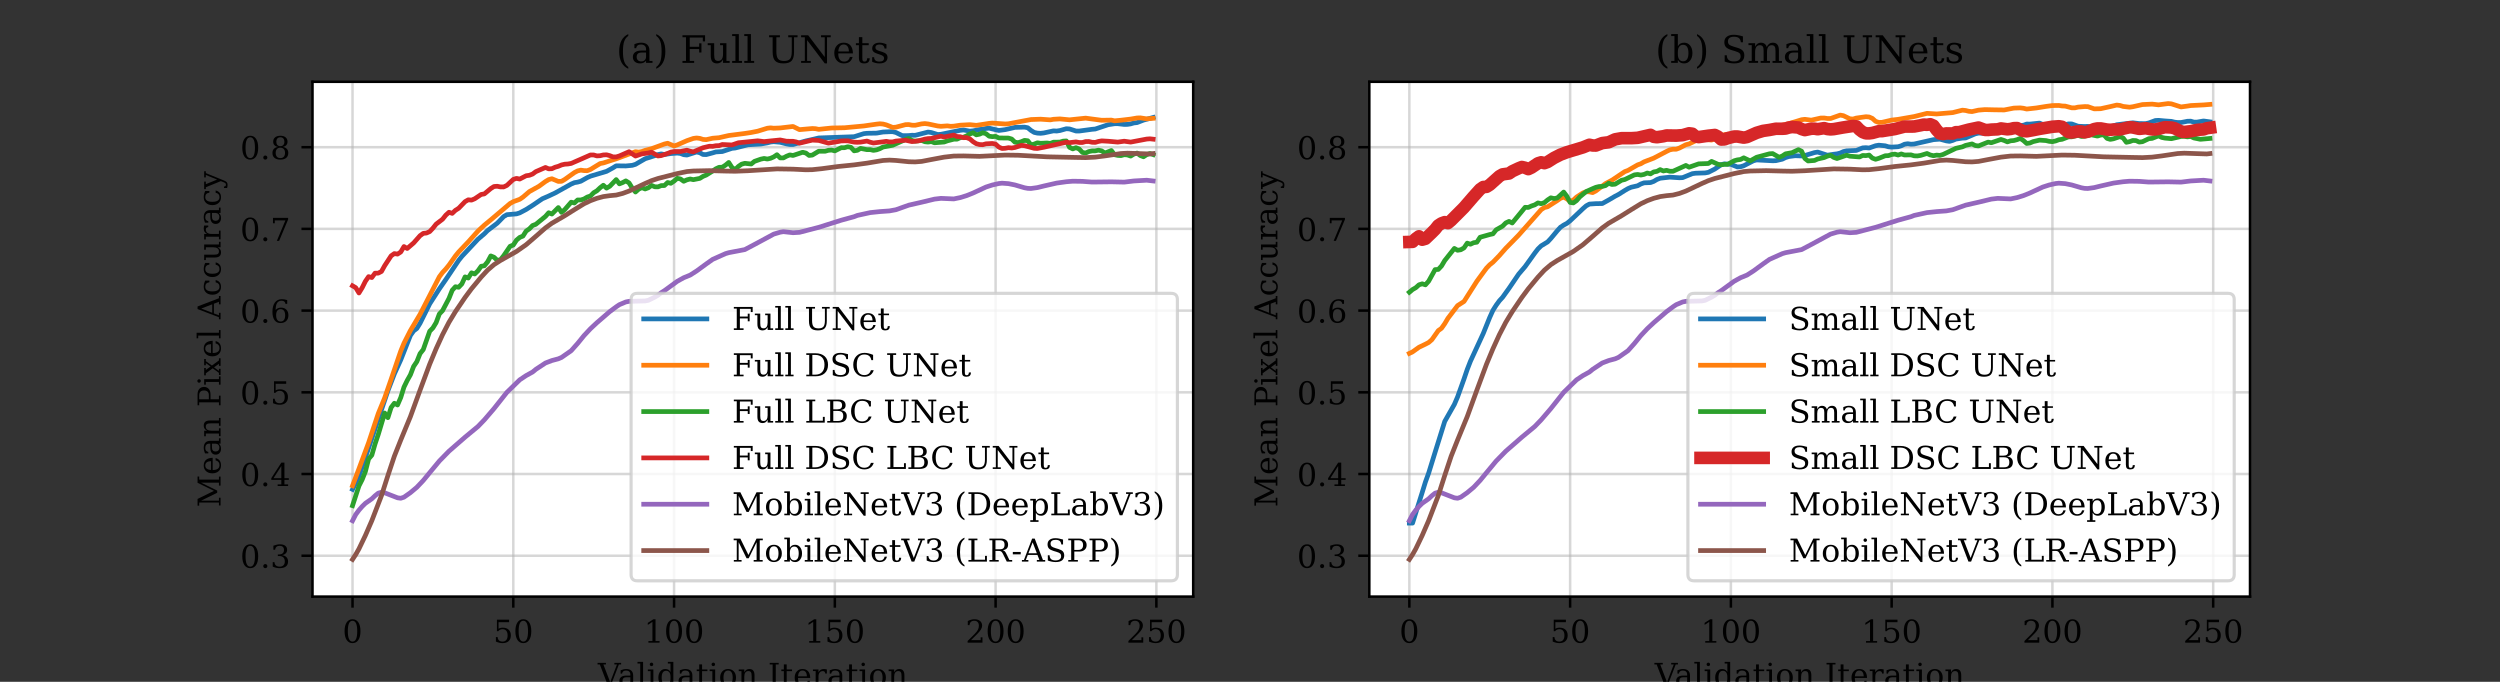 <?xml version="1.0" encoding="utf-8" standalone="no"?>
<!DOCTYPE svg PUBLIC "-//W3C//DTD SVG 1.1//EN"
  "http://www.w3.org/Graphics/SVG/1.1/DTD/svg11.dtd">
<!-- Created with matplotlib (https://matplotlib.org/) -->
<svg height="216pt" version="1.1" viewBox="0 0 792 216" width="792pt" xmlns="http://www.w3.org/2000/svg" xmlns:xlink="http://www.w3.org/1999/xlink">
 <rect x="0" y="0" width="792" height="216" fill="#333333" stroke="none"/>
 <defs>
  <style type="text/css">*{stroke-linecap:butt;stroke-linejoin:round;}</style>
 </defs>
 <g id="figure_1">
  <g id="patch_1">
   <path d="M 0 216 
L 792 216 
L 792 0 
L 0 0 
z
" style="fill:none;"/>
  </g>
  <g id="axes_1">
   <g id="patch_2">
    <path d="M 99 189 
L 378 189 
L 378 25.92 
L 99 25.92 
z
" style="fill:#ffffff;"/>
   </g>
   <g id="matplotlib.axis_1">
    <g id="xtick_1">
     <g id="line2d_1">
      <path clip-path="url(#p4b46696c11)" d="M 111.682 189 
L 111.682 25.92 
" style="fill:none;stroke:#b0b0b0;stroke-linecap:square;stroke-opacity:0.5;stroke-width:0.8;"/>
     </g>
     <g id="line2d_2">
      <defs>
       <path d="M 0 0 
L 0 3.5 
" id="m293f5fbd0f" style="stroke:#000000;stroke-width:0.8;"/>
      </defs>
      <g>
       <use style="stroke:#000000;stroke-width:0.8;" x="111.682" xlink:href="#m293f5fbd0f" y="189"/>
      </g>
     </g>
     <g id="text_1">
      <!-- 0 -->
      <g transform="translate(108.501 203.598)scale(0.1 -0.1)">
       <defs>
        <path d="M 31.781 3.422 
Q 39.266 3.422 42.969 11.625 
Q 46.688 19.828 46.688 36.375 
Q 46.688 52.984 42.969 61.188 
Q 39.266 69.391 31.781 69.391 
Q 24.312 69.391 20.594 61.188 
Q 16.891 52.984 16.891 36.375 
Q 16.891 19.828 20.594 11.625 
Q 24.312 3.422 31.781 3.422 
z
M 31.781 -1.422 
Q 19.922 -1.422 13.25 8.531 
Q 6.594 18.5 6.594 36.375 
Q 6.594 54.297 13.25 64.25 
Q 19.922 74.219 31.781 74.219 
Q 43.703 74.219 50.344 64.25 
Q 56.984 54.297 56.984 36.375 
Q 56.984 18.5 50.344 8.531 
Q 43.703 -1.422 31.781 -1.422 
z
" id="DejaVuSerif-48"/>
       </defs>
       <use xlink:href="#DejaVuSerif-48"/>
      </g>
     </g>
    </g>
    <g id="xtick_2">
     <g id="line2d_3">
      <path clip-path="url(#p4b46696c11)" d="M 162.613 189 
L 162.613 25.92 
" style="fill:none;stroke:#b0b0b0;stroke-linecap:square;stroke-opacity:0.5;stroke-width:0.8;"/>
     </g>
     <g id="line2d_4">
      <g>
       <use style="stroke:#000000;stroke-width:0.8;" x="162.613" xlink:href="#m293f5fbd0f" y="189"/>
      </g>
     </g>
     <g id="text_2">
      <!-- 50 -->
      <g transform="translate(156.25 203.598)scale(0.1 -0.1)">
       <defs>
        <path d="M 50.297 72.906 
L 50.297 64.891 
L 16.891 64.891 
L 16.891 44 
Q 19.438 45.75 22.828 46.625 
Q 26.219 47.516 30.422 47.516 
Q 42.234 47.516 49.062 40.969 
Q 55.906 34.422 55.906 23.094 
Q 55.906 11.531 49 5.047 
Q 42.094 -1.422 29.594 -1.422 
Q 24.562 -1.422 19.281 -0.188 
Q 14.016 1.031 8.5 3.516 
L 8.5 17.672 
L 14.016 17.672 
Q 14.453 10.75 18.422 7.078 
Q 22.406 3.422 29.594 3.422 
Q 37.312 3.422 41.453 8.5 
Q 45.609 13.578 45.609 23.094 
Q 45.609 32.562 41.484 37.609 
Q 37.359 42.672 29.594 42.672 
Q 25.203 42.672 21.844 41.109 
Q 18.5 39.547 15.922 36.281 
L 11.719 36.281 
L 11.719 72.906 
z
" id="DejaVuSerif-53"/>
       </defs>
       <use xlink:href="#DejaVuSerif-53"/>
       <use x="63.623" xlink:href="#DejaVuSerif-48"/>
      </g>
     </g>
    </g>
    <g id="xtick_3">
     <g id="line2d_5">
      <path clip-path="url(#p4b46696c11)" d="M 213.544 189 
L 213.544 25.92 
" style="fill:none;stroke:#b0b0b0;stroke-linecap:square;stroke-opacity:0.5;stroke-width:0.8;"/>
     </g>
     <g id="line2d_6">
      <g>
       <use style="stroke:#000000;stroke-width:0.8;" x="213.544" xlink:href="#m293f5fbd0f" y="189"/>
      </g>
     </g>
     <g id="text_3">
      <!-- 100 -->
      <g transform="translate(204 203.598)scale(0.1 -0.1)">
       <defs>
        <path d="M 14.203 0 
L 14.203 5.172 
L 26.906 5.172 
L 26.906 65.828 
L 12.203 56.297 
L 12.203 62.703 
L 29.984 74.219 
L 36.719 74.219 
L 36.719 5.172 
L 49.422 5.172 
L 49.422 0 
z
" id="DejaVuSerif-49"/>
       </defs>
       <use xlink:href="#DejaVuSerif-49"/>
       <use x="63.623" xlink:href="#DejaVuSerif-48"/>
       <use x="127.246" xlink:href="#DejaVuSerif-48"/>
      </g>
     </g>
    </g>
    <g id="xtick_4">
     <g id="line2d_7">
      <path clip-path="url(#p4b46696c11)" d="M 264.475 189 
L 264.475 25.92 
" style="fill:none;stroke:#b0b0b0;stroke-linecap:square;stroke-opacity:0.5;stroke-width:0.8;"/>
     </g>
     <g id="line2d_8">
      <g>
       <use style="stroke:#000000;stroke-width:0.8;" x="264.475" xlink:href="#m293f5fbd0f" y="189"/>
      </g>
     </g>
     <g id="text_4">
      <!-- 150 -->
      <g transform="translate(254.931 203.598)scale(0.1 -0.1)">
       <use xlink:href="#DejaVuSerif-49"/>
       <use x="63.623" xlink:href="#DejaVuSerif-53"/>
       <use x="127.246" xlink:href="#DejaVuSerif-48"/>
      </g>
     </g>
    </g>
    <g id="xtick_5">
     <g id="line2d_9">
      <path clip-path="url(#p4b46696c11)" d="M 315.406 189 
L 315.406 25.92 
" style="fill:none;stroke:#b0b0b0;stroke-linecap:square;stroke-opacity:0.5;stroke-width:0.8;"/>
     </g>
     <g id="line2d_10">
      <g>
       <use style="stroke:#000000;stroke-width:0.8;" x="315.406" xlink:href="#m293f5fbd0f" y="189"/>
      </g>
     </g>
     <g id="text_5">
      <!-- 200 -->
      <g transform="translate(305.862 203.598)scale(0.1 -0.1)">
       <defs>
        <path d="M 12.797 55.516 
L 7.328 55.516 
L 7.328 68.5 
Q 12.547 71.297 17.844 72.75 
Q 23.141 74.219 28.219 74.219 
Q 39.594 74.219 46.188 68.703 
Q 52.781 63.188 52.781 53.719 
Q 52.781 43.016 37.844 28.125 
Q 36.672 27 36.078 26.422 
L 17.672 8.016 
L 48.094 8.016 
L 48.094 17 
L 53.812 17 
L 53.812 0 
L 6.781 0 
L 6.781 5.328 
L 28.906 27.391 
Q 36.234 34.719 39.359 40.844 
Q 42.484 46.969 42.484 53.719 
Q 42.484 61.078 38.641 65.234 
Q 34.812 69.391 28.078 69.391 
Q 21.094 69.391 17.281 65.922 
Q 13.484 62.453 12.797 55.516 
z
" id="DejaVuSerif-50"/>
       </defs>
       <use xlink:href="#DejaVuSerif-50"/>
       <use x="63.623" xlink:href="#DejaVuSerif-48"/>
       <use x="127.246" xlink:href="#DejaVuSerif-48"/>
      </g>
     </g>
    </g>
    <g id="xtick_6">
     <g id="line2d_11">
      <path clip-path="url(#p4b46696c11)" d="M 366.337 189 
L 366.337 25.92 
" style="fill:none;stroke:#b0b0b0;stroke-linecap:square;stroke-opacity:0.5;stroke-width:0.8;"/>
     </g>
     <g id="line2d_12">
      <g>
       <use style="stroke:#000000;stroke-width:0.8;" x="366.337" xlink:href="#m293f5fbd0f" y="189"/>
      </g>
     </g>
     <g id="text_6">
      <!-- 250 -->
      <g transform="translate(356.793 203.598)scale(0.1 -0.1)">
       <use xlink:href="#DejaVuSerif-50"/>
       <use x="63.623" xlink:href="#DejaVuSerif-53"/>
       <use x="127.246" xlink:href="#DejaVuSerif-48"/>
      </g>
     </g>
    </g>
    <g id="text_7">
     <!-- Validation Iteration -->
     <g transform="translate(189.402 217.277)scale(0.1 -0.1)">
      <defs>
       <path d="M 17.484 67.672 
L 39.016 11.719 
L 60.5 67.672 
L 52.297 67.672 
L 52.297 72.906 
L 73.688 72.906 
L 73.688 67.672 
L 66.609 67.672 
L 40.578 0 
L 32.172 0 
L 6.297 67.672 
L -0.984 67.672 
L -0.984 72.906 
L 25.594 72.906 
L 25.594 67.672 
z
" id="DejaVuSerif-86"/>
       <path d="M 39.797 16.312 
L 39.797 27.297 
L 28.219 27.297 
Q 21.531 27.297 18.25 24.406 
Q 14.984 21.531 14.984 15.578 
Q 14.984 10.156 18.297 6.984 
Q 21.625 3.812 27.297 3.812 
Q 32.906 3.812 36.344 7.281 
Q 39.797 10.75 39.797 16.312 
z
M 48.781 32.422 
L 48.781 5.172 
L 56.781 5.172 
L 56.781 0 
L 39.797 0 
L 39.797 5.609 
Q 36.812 2 32.906 0.281 
Q 29 -1.422 23.781 -1.422 
Q 15.141 -1.422 10.062 3.172 
Q 4.984 7.766 4.984 15.578 
Q 4.984 23.641 10.797 28.078 
Q 16.609 32.516 27.203 32.516 
L 39.797 32.516 
L 39.797 36.078 
Q 39.797 42 36.203 45.234 
Q 32.625 48.484 26.125 48.484 
Q 20.75 48.484 17.578 46.047 
Q 14.406 43.609 13.625 38.812 
L 8.984 38.812 
L 8.984 49.312 
Q 13.672 51.312 18.094 52.312 
Q 22.516 53.328 26.703 53.328 
Q 37.5 53.328 43.141 47.969 
Q 48.781 42.625 48.781 32.422 
z
" id="DejaVuSerif-97"/>
       <path d="M 20.516 5.172 
L 29 5.172 
L 29 0 
L 2.875 0 
L 2.875 5.172 
L 11.531 5.172 
L 11.531 70.797 
L 2.875 70.797 
L 2.875 75.984 
L 20.516 75.984 
z
" id="DejaVuSerif-108"/>
       <path d="M 9.719 68.016 
Q 9.719 70.266 11.344 71.922 
Q 12.984 73.578 15.281 73.578 
Q 17.531 73.578 19.156 71.922 
Q 20.797 70.266 20.797 68.016 
Q 20.797 65.719 19.188 64.109 
Q 17.578 62.5 15.281 62.5 
Q 12.984 62.5 11.344 64.109 
Q 9.719 65.719 9.719 68.016 
z
M 21.188 5.172 
L 29.688 5.172 
L 29.688 0 
L 3.609 0 
L 3.609 5.172 
L 12.203 5.172 
L 12.203 46.688 
L 3.609 46.688 
L 3.609 51.906 
L 21.188 51.906 
z
" id="DejaVuSerif-105"/>
       <path d="M 52.484 5.172 
L 61.078 5.172 
L 61.078 0 
L 43.5 0 
L 43.5 8.109 
Q 40.875 3.219 36.797 0.891 
Q 32.719 -1.422 26.703 -1.422 
Q 17.141 -1.422 11.062 6.172 
Q 4.984 13.766 4.984 25.984 
Q 4.984 38.188 11.031 45.75 
Q 17.094 53.328 26.703 53.328 
Q 32.719 53.328 36.797 51 
Q 40.875 48.688 43.5 43.797 
L 43.5 70.797 
L 35.016 70.797 
L 35.016 75.984 
L 52.484 75.984 
z
M 43.5 23.391 
L 43.5 28.516 
Q 43.5 37.844 39.906 42.766 
Q 36.328 47.703 29.5 47.703 
Q 22.562 47.703 19.016 42.234 
Q 15.484 36.766 15.484 25.984 
Q 15.484 15.234 19.016 9.719 
Q 22.562 4.203 29.5 4.203 
Q 36.328 4.203 39.906 9.109 
Q 43.5 14.016 43.5 23.391 
z
" id="DejaVuSerif-100"/>
       <path d="M 10.797 46.688 
L 2.875 46.688 
L 2.875 51.906 
L 10.797 51.906 
L 10.797 68.016 
L 19.828 68.016 
L 19.828 51.906 
L 36.719 51.906 
L 36.719 46.688 
L 19.828 46.688 
L 19.828 13.719 
Q 19.828 7.125 21.094 5.266 
Q 22.359 3.422 25.781 3.422 
Q 29.297 3.422 30.906 5.484 
Q 32.516 7.562 32.625 12.203 
L 39.406 12.203 
Q 39.016 5.125 35.547 1.844 
Q 32.078 -1.422 25 -1.422 
Q 17.234 -1.422 14.016 2.016 
Q 10.797 5.469 10.797 13.719 
z
" id="DejaVuSerif-116"/>
       <path d="M 30.078 3.422 
Q 37.312 3.422 40.984 9.125 
Q 44.672 14.844 44.672 25.984 
Q 44.672 37.109 40.984 42.797 
Q 37.312 48.484 30.078 48.484 
Q 22.859 48.484 19.172 42.797 
Q 15.484 37.109 15.484 25.984 
Q 15.484 14.844 19.188 9.125 
Q 22.906 3.422 30.078 3.422 
z
M 30.078 -1.422 
Q 18.75 -1.422 11.859 6.078 
Q 4.984 13.578 4.984 25.984 
Q 4.984 38.375 11.844 45.844 
Q 18.703 53.328 30.078 53.328 
Q 41.453 53.328 48.312 45.844 
Q 55.172 38.375 55.172 25.984 
Q 55.172 13.578 48.312 6.078 
Q 41.453 -1.422 30.078 -1.422 
z
" id="DejaVuSerif-111"/>
       <path d="M 4.109 0 
L 4.109 5.172 
L 12.203 5.172 
L 12.203 46.688 
L 3.609 46.688 
L 3.609 51.906 
L 21.188 51.906 
L 21.188 42.672 
Q 23.688 47.953 27.656 50.641 
Q 31.641 53.328 36.922 53.328 
Q 45.516 53.328 49.562 48.391 
Q 53.609 43.453 53.609 33.016 
L 53.609 5.172 
L 61.625 5.172 
L 61.625 0 
L 36.812 0 
L 36.812 5.172 
L 44.578 5.172 
L 44.578 30.172 
Q 44.578 39.703 42.234 43.234 
Q 39.891 46.781 33.984 46.781 
Q 27.734 46.781 24.453 42.203 
Q 21.188 37.641 21.188 28.906 
L 21.188 5.172 
L 29 5.172 
L 29 0 
z
" id="DejaVuSerif-110"/>
       <path id="DejaVuSerif-32"/>
       <path d="M 24.703 5.172 
L 33.984 5.172 
L 33.984 0 
L 5.516 0 
L 5.516 5.172 
L 14.797 5.172 
L 14.797 67.672 
L 5.516 67.672 
L 5.516 72.906 
L 33.984 72.906 
L 33.984 67.672 
L 24.703 67.672 
z
" id="DejaVuSerif-73"/>
       <path d="M 54.203 25 
L 15.484 25 
L 15.484 24.609 
Q 15.484 14.109 19.438 8.766 
Q 23.391 3.422 31.109 3.422 
Q 37.016 3.422 40.797 6.516 
Q 44.578 9.625 46.094 15.719 
L 53.328 15.719 
Q 51.172 7.172 45.375 2.875 
Q 39.594 -1.422 30.172 -1.422 
Q 18.797 -1.422 11.891 6.078 
Q 4.984 13.578 4.984 25.984 
Q 4.984 38.281 11.766 45.797 
Q 18.562 53.328 29.594 53.328 
Q 41.359 53.328 47.656 46.062 
Q 53.953 38.812 54.203 25 
z
M 43.609 30.172 
Q 43.312 39.266 39.766 43.875 
Q 36.234 48.484 29.594 48.484 
Q 23.391 48.484 19.828 43.844 
Q 16.266 39.203 15.484 30.172 
z
" id="DejaVuSerif-101"/>
       <path d="M 47.797 52 
L 47.797 39.016 
L 42.625 39.016 
Q 42.391 42.875 40.484 44.781 
Q 38.578 46.688 34.906 46.688 
Q 28.266 46.688 24.719 42.094 
Q 21.188 37.5 21.188 28.906 
L 21.188 5.172 
L 31.594 5.172 
L 31.594 0 
L 4.109 0 
L 4.109 5.172 
L 12.203 5.172 
L 12.203 46.781 
L 3.609 46.781 
L 3.609 51.906 
L 21.188 51.906 
L 21.188 42.672 
Q 23.828 48.094 27.969 50.703 
Q 32.125 53.328 38.094 53.328 
Q 40.281 53.328 42.703 52.984 
Q 45.125 52.641 47.797 52 
z
" id="DejaVuSerif-114"/>
      </defs>
      <use xlink:href="#DejaVuSerif-86"/>
      <use x="63.092" xlink:href="#DejaVuSerif-97"/>
      <use x="122.711" xlink:href="#DejaVuSerif-108"/>
      <use x="154.693" xlink:href="#DejaVuSerif-105"/>
      <use x="186.676" xlink:href="#DejaVuSerif-100"/>
      <use x="250.689" xlink:href="#DejaVuSerif-97"/>
      <use x="310.309" xlink:href="#DejaVuSerif-116"/>
      <use x="350.494" xlink:href="#DejaVuSerif-105"/>
      <use x="382.477" xlink:href="#DejaVuSerif-111"/>
      <use x="442.682" xlink:href="#DejaVuSerif-110"/>
      <use x="507.086" xlink:href="#DejaVuSerif-32"/>
      <use x="538.873" xlink:href="#DejaVuSerif-73"/>
      <use x="578.375" xlink:href="#DejaVuSerif-116"/>
      <use x="618.561" xlink:href="#DejaVuSerif-101"/>
      <use x="677.74" xlink:href="#DejaVuSerif-114"/>
      <use x="725.543" xlink:href="#DejaVuSerif-97"/>
      <use x="785.162" xlink:href="#DejaVuSerif-116"/>
      <use x="825.348" xlink:href="#DejaVuSerif-105"/>
      <use x="857.33" xlink:href="#DejaVuSerif-111"/>
      <use x="917.535" xlink:href="#DejaVuSerif-110"/>
     </g>
    </g>
   </g>
   <g id="matplotlib.axis_2">
    <g id="ytick_1">
     <g id="line2d_13">
      <path clip-path="url(#p4b46696c11)" d="M 99 176.057 
L 378 176.057 
" style="fill:none;stroke:#b0b0b0;stroke-linecap:square;stroke-opacity:0.5;stroke-width:0.8;"/>
     </g>
     <g id="line2d_14">
      <defs>
       <path d="M 0 0 
L -3.5 0 
" id="m6d5c579eee" style="stroke:#000000;stroke-width:0.8;"/>
      </defs>
      <g>
       <use style="stroke:#000000;stroke-width:0.8;" x="99" xlink:href="#m6d5c579eee" y="176.057"/>
      </g>
     </g>
     <g id="text_8">
      <!-- 0.3 -->
      <g transform="translate(76.097 179.856)scale(0.1 -0.1)">
       <defs>
        <path d="M 9.422 5.078 
Q 9.422 7.812 11.281 9.719 
Q 13.141 11.625 15.922 11.625 
Q 18.609 11.625 20.5 9.719 
Q 22.406 7.812 22.406 5.078 
Q 22.406 2.391 20.5 0.484 
Q 18.609 -1.422 15.922 -1.422 
Q 13.141 -1.422 11.281 0.453 
Q 9.422 2.344 9.422 5.078 
z
" id="DejaVuSerif-46"/>
        <path d="M 9.719 69.828 
Q 15.438 71.969 20.672 73.094 
Q 25.922 74.219 30.516 74.219 
Q 41.219 74.219 47.219 69.594 
Q 53.219 64.984 53.219 56.781 
Q 53.219 50.203 49.062 45.781 
Q 44.922 41.359 37.312 39.797 
Q 46.297 38.531 51.25 33.281 
Q 56.203 28.031 56.203 19.672 
Q 56.203 9.469 49.344 4.016 
Q 42.484 -1.422 29.594 -1.422 
Q 23.875 -1.422 18.422 -0.188 
Q 12.984 1.031 7.625 3.516 
L 7.625 17.672 
L 13.094 17.672 
Q 13.578 10.641 17.828 7.031 
Q 22.078 3.422 29.781 3.422 
Q 37.25 3.422 41.578 7.734 
Q 45.906 12.062 45.906 19.578 
Q 45.906 28.172 41.453 32.594 
Q 37.016 37.016 28.422 37.016 
L 23.781 37.016 
L 23.781 42 
L 26.219 42 
Q 34.766 42 39.031 45.531 
Q 43.312 49.078 43.312 56.203 
Q 43.312 62.594 39.797 65.984 
Q 36.281 69.391 29.688 69.391 
Q 23.094 69.391 19.453 66.266 
Q 15.828 63.141 15.188 56.984 
L 9.719 56.984 
z
" id="DejaVuSerif-51"/>
       </defs>
       <use xlink:href="#DejaVuSerif-48"/>
       <use x="63.623" xlink:href="#DejaVuSerif-46"/>
       <use x="95.41" xlink:href="#DejaVuSerif-51"/>
      </g>
     </g>
    </g>
    <g id="ytick_2">
     <g id="line2d_15">
      <path clip-path="url(#p4b46696c11)" d="M 99 150.171 
L 378 150.171 
" style="fill:none;stroke:#b0b0b0;stroke-linecap:square;stroke-opacity:0.5;stroke-width:0.8;"/>
     </g>
     <g id="line2d_16">
      <g>
       <use style="stroke:#000000;stroke-width:0.8;" x="99" xlink:href="#m6d5c579eee" y="150.171"/>
      </g>
     </g>
     <g id="text_9">
      <!-- 0.4 -->
      <g transform="translate(76.097 153.971)scale(0.1 -0.1)">
       <defs>
        <path d="M 34.906 24.703 
L 34.906 63.484 
L 10.016 24.703 
z
M 56.391 0 
L 23.188 0 
L 23.188 5.172 
L 34.906 5.172 
L 34.906 19.484 
L 3.078 19.484 
L 3.078 24.812 
L 35.016 74.219 
L 44.672 74.219 
L 44.672 24.703 
L 58.594 24.703 
L 58.594 19.484 
L 44.672 19.484 
L 44.672 5.172 
L 56.391 5.172 
z
" id="DejaVuSerif-52"/>
       </defs>
       <use xlink:href="#DejaVuSerif-48"/>
       <use x="63.623" xlink:href="#DejaVuSerif-46"/>
       <use x="95.41" xlink:href="#DejaVuSerif-52"/>
      </g>
     </g>
    </g>
    <g id="ytick_3">
     <g id="line2d_17">
      <path clip-path="url(#p4b46696c11)" d="M 99 124.286 
L 378 124.286 
" style="fill:none;stroke:#b0b0b0;stroke-linecap:square;stroke-opacity:0.5;stroke-width:0.8;"/>
     </g>
     <g id="line2d_18">
      <g>
       <use style="stroke:#000000;stroke-width:0.8;" x="99" xlink:href="#m6d5c579eee" y="124.286"/>
      </g>
     </g>
     <g id="text_10">
      <!-- 0.5 -->
      <g transform="translate(76.097 128.085)scale(0.1 -0.1)">
       <use xlink:href="#DejaVuSerif-48"/>
       <use x="63.623" xlink:href="#DejaVuSerif-46"/>
       <use x="95.41" xlink:href="#DejaVuSerif-53"/>
      </g>
     </g>
    </g>
    <g id="ytick_4">
     <g id="line2d_19">
      <path clip-path="url(#p4b46696c11)" d="M 99 98.4 
L 378 98.4 
" style="fill:none;stroke:#b0b0b0;stroke-linecap:square;stroke-opacity:0.5;stroke-width:0.8;"/>
     </g>
     <g id="line2d_20">
      <g>
       <use style="stroke:#000000;stroke-width:0.8;" x="99" xlink:href="#m6d5c579eee" y="98.4"/>
      </g>
     </g>
     <g id="text_11">
      <!-- 0.6 -->
      <g transform="translate(76.097 102.199)scale(0.1 -0.1)">
       <defs>
        <path d="M 32.719 3.422 
Q 39.594 3.422 43.297 8.469 
Q 47.016 13.531 47.016 23 
Q 47.016 32.469 43.297 37.516 
Q 39.594 42.578 32.719 42.578 
Q 25.734 42.578 22.062 37.688 
Q 18.406 32.812 18.406 23.578 
Q 18.406 13.875 22.109 8.641 
Q 25.828 3.422 32.719 3.422 
z
M 16.797 40.141 
Q 20.125 43.797 24.312 45.594 
Q 28.516 47.406 33.797 47.406 
Q 44.672 47.406 51 40.859 
Q 57.328 34.328 57.328 23 
Q 57.328 11.922 50.516 5.25 
Q 43.703 -1.422 32.328 -1.422 
Q 19.969 -1.422 13.328 7.781 
Q 6.688 17 6.688 34.078 
Q 6.688 53.219 14.547 63.719 
Q 22.406 74.219 36.719 74.219 
Q 40.578 74.219 44.828 73.484 
Q 49.078 72.75 53.516 71.297 
L 53.516 59.281 
L 48 59.281 
Q 47.406 64.203 44.234 66.797 
Q 41.062 69.391 35.688 69.391 
Q 26.219 69.391 21.578 62.203 
Q 16.938 55.031 16.797 40.141 
z
" id="DejaVuSerif-54"/>
       </defs>
       <use xlink:href="#DejaVuSerif-48"/>
       <use x="63.623" xlink:href="#DejaVuSerif-46"/>
       <use x="95.41" xlink:href="#DejaVuSerif-54"/>
      </g>
     </g>
    </g>
    <g id="ytick_5">
     <g id="line2d_21">
      <path clip-path="url(#p4b46696c11)" d="M 99 72.514 
L 378 72.514 
" style="fill:none;stroke:#b0b0b0;stroke-linecap:square;stroke-opacity:0.5;stroke-width:0.8;"/>
     </g>
     <g id="line2d_22">
      <g>
       <use style="stroke:#000000;stroke-width:0.8;" x="99" xlink:href="#m6d5c579eee" y="72.514"/>
      </g>
     </g>
     <g id="text_12">
      <!-- 0.7 -->
      <g transform="translate(76.097 76.314)scale(0.1 -0.1)">
       <defs>
        <path d="M 56.391 67.922 
L 27.875 0 
L 20.609 0 
L 47.797 64.891 
L 14.109 64.891 
L 14.109 55.906 
L 8.406 55.906 
L 8.406 72.906 
L 56.391 72.906 
z
" id="DejaVuSerif-55"/>
       </defs>
       <use xlink:href="#DejaVuSerif-48"/>
       <use x="63.623" xlink:href="#DejaVuSerif-46"/>
       <use x="95.41" xlink:href="#DejaVuSerif-55"/>
      </g>
     </g>
    </g>
    <g id="ytick_6">
     <g id="line2d_23">
      <path clip-path="url(#p4b46696c11)" d="M 99 46.629 
L 378 46.629 
" style="fill:none;stroke:#b0b0b0;stroke-linecap:square;stroke-opacity:0.5;stroke-width:0.8;"/>
     </g>
     <g id="line2d_24">
      <g>
       <use style="stroke:#000000;stroke-width:0.8;" x="99" xlink:href="#m6d5c579eee" y="46.629"/>
      </g>
     </g>
     <g id="text_13">
      <!-- 0.8 -->
      <g transform="translate(76.097 50.428)scale(0.1 -0.1)">
       <defs>
        <path d="M 46.578 19.922 
Q 46.578 27.734 42.688 32.047 
Q 38.812 36.375 31.781 36.375 
Q 24.75 36.375 20.875 32.047 
Q 17 27.734 17 19.922 
Q 17 12.062 20.875 7.734 
Q 24.75 3.422 31.781 3.422 
Q 38.812 3.422 42.688 7.734 
Q 46.578 12.062 46.578 19.922 
z
M 44.578 55.328 
Q 44.578 61.969 41.203 65.672 
Q 37.844 69.391 31.781 69.391 
Q 25.781 69.391 22.391 65.672 
Q 19 61.969 19 55.328 
Q 19 48.641 22.391 44.922 
Q 25.781 41.219 31.781 41.219 
Q 37.844 41.219 41.203 44.922 
Q 44.578 48.641 44.578 55.328 
z
M 39.312 38.812 
Q 47.609 37.703 52.25 32.688 
Q 56.891 27.688 56.891 19.922 
Q 56.891 9.672 50.391 4.125 
Q 43.891 -1.422 31.781 -1.422 
Q 19.734 -1.422 13.203 4.125 
Q 6.688 9.672 6.688 19.922 
Q 6.688 27.688 11.328 32.688 
Q 15.969 37.703 24.312 38.812 
Q 16.938 40.141 13 44.406 
Q 9.078 48.688 9.078 55.328 
Q 9.078 64.109 15.125 69.156 
Q 21.188 74.219 31.781 74.219 
Q 42.391 74.219 48.438 69.156 
Q 54.5 64.109 54.5 55.328 
Q 54.5 48.688 50.562 44.406 
Q 46.625 40.141 39.312 38.812 
z
" id="DejaVuSerif-56"/>
       </defs>
       <use xlink:href="#DejaVuSerif-48"/>
       <use x="63.623" xlink:href="#DejaVuSerif-46"/>
       <use x="95.41" xlink:href="#DejaVuSerif-56"/>
      </g>
     </g>
    </g>
    <g id="text_14">
     <!-- Mean Pixel Accuracy -->
     <g transform="translate(69.875 160.687)rotate(-90)scale(0.1 -0.1)">
      <defs>
       <path d="M 5.516 0 
L 5.516 5.172 
L 14.797 5.172 
L 14.797 67.672 
L 4.984 67.672 
L 4.984 72.906 
L 26.219 72.906 
L 51.812 21 
L 77.391 72.906 
L 97.312 72.906 
L 97.312 67.672 
L 87.594 67.672 
L 87.594 5.172 
L 96.922 5.172 
L 96.922 0 
L 68.406 0 
L 68.406 5.172 
L 77.688 5.172 
L 77.688 61.531 
L 52.688 10.688 
L 45.797 10.688 
L 20.797 61.531 
L 20.797 5.172 
L 30.078 5.172 
L 30.078 0 
z
" id="DejaVuSerif-77"/>
       <path d="M 24.703 37.109 
L 37.594 37.109 
Q 44.875 37.109 48.672 41.031 
Q 52.484 44.969 52.484 52.391 
Q 52.484 59.859 48.672 63.766 
Q 44.875 67.672 37.594 67.672 
L 24.703 67.672 
z
M 5.516 0 
L 5.516 5.172 
L 14.797 5.172 
L 14.797 67.672 
L 5.516 67.672 
L 5.516 72.906 
L 39.984 72.906 
Q 50.922 72.906 57.312 67.359 
Q 63.719 61.812 63.719 52.391 
Q 63.719 43.016 57.312 37.453 
Q 50.922 31.891 39.984 31.891 
L 24.703 31.891 
L 24.703 5.172 
L 35.984 5.172 
L 35.984 0 
z
" id="DejaVuSerif-80"/>
       <path d="M 29.109 31.688 
L 39.984 46.688 
L 33.016 46.688 
L 33.016 51.906 
L 52.984 51.906 
L 52.984 46.688 
L 46.094 46.688 
L 32.172 27.484 
L 48.391 5.172 
L 55.172 5.172 
L 55.172 0 
L 31.203 0 
L 31.203 5.172 
L 37.797 5.172 
L 26.516 20.703 
L 15.188 5.172 
L 21.922 5.172 
L 21.922 0 
L 2.203 0 
L 2.203 5.172 
L 9.078 5.172 
L 23.391 24.906 
L 7.625 46.688 
L 1.219 46.688 
L 1.219 51.906 
L 24.422 51.906 
L 24.422 46.688 
L 18.219 46.688 
z
" id="DejaVuSerif-120"/>
       <path d="M 20.016 26.422 
L 46.781 26.422 
L 33.406 61.078 
z
M -0.594 0 
L -0.594 5.172 
L 5.812 5.172 
L 31.781 72.906 
L 39.984 72.906 
L 66.016 5.172 
L 73.188 5.172 
L 73.188 0 
L 46.688 0 
L 46.688 5.172 
L 54.781 5.172 
L 48.688 21.188 
L 18.016 21.188 
L 11.922 5.172 
L 19.922 5.172 
L 19.922 0 
z
" id="DejaVuSerif-65"/>
       <path d="M 51.422 15.578 
Q 49.516 7.281 44.094 2.922 
Q 38.672 -1.422 30.078 -1.422 
Q 18.75 -1.422 11.859 6.078 
Q 4.984 13.578 4.984 25.984 
Q 4.984 38.422 11.859 45.875 
Q 18.75 53.328 30.078 53.328 
Q 35.016 53.328 39.891 52.172 
Q 44.781 51.031 49.703 48.688 
L 49.703 35.406 
L 44.484 35.406 
Q 43.453 42.234 40.016 45.359 
Q 36.578 48.484 30.172 48.484 
Q 22.906 48.484 19.188 42.844 
Q 15.484 37.203 15.484 25.984 
Q 15.484 14.75 19.172 9.078 
Q 22.859 3.422 30.172 3.422 
Q 35.984 3.422 39.453 6.438 
Q 42.922 9.469 44.188 15.578 
z
" id="DejaVuSerif-99"/>
       <path d="M 35.406 51.906 
L 52.203 51.906 
L 52.203 5.172 
L 60.688 5.172 
L 60.688 0 
L 43.219 0 
L 43.219 9.188 
Q 40.719 4 36.766 1.281 
Q 32.812 -1.422 27.594 -1.422 
Q 18.953 -1.422 14.875 3.484 
Q 10.797 8.406 10.797 18.891 
L 10.797 46.688 
L 2.688 46.688 
L 2.688 51.906 
L 19.828 51.906 
L 19.828 21.688 
Q 19.828 12.203 22.141 8.688 
Q 24.469 5.172 30.422 5.172 
Q 36.672 5.172 39.938 9.766 
Q 43.219 14.359 43.219 23.094 
L 43.219 46.688 
L 35.406 46.688 
z
" id="DejaVuSerif-117"/>
       <path d="M 21.578 -9.516 
L 25 -0.875 
L 5.609 46.688 
L -0.297 46.688 
L -0.297 51.906 
L 23.578 51.906 
L 23.578 46.688 
L 15.281 46.688 
L 29.891 10.984 
L 44.484 46.688 
L 36.719 46.688 
L 36.719 51.906 
L 56.203 51.906 
L 56.203 46.688 
L 50.391 46.688 
L 26.609 -11.719 
Q 24.172 -17.781 21.188 -20 
Q 18.219 -22.219 12.797 -22.219 
Q 10.5 -22.219 8.078 -21.828 
Q 5.672 -21.438 3.219 -20.703 
L 3.219 -10.797 
L 7.812 -10.797 
Q 8.109 -14.109 9.5 -15.547 
Q 10.891 -17 13.812 -17 
Q 16.5 -17 18.141 -15.5 
Q 19.781 -14.016 21.578 -9.516 
z
" id="DejaVuSerif-121"/>
      </defs>
      <use xlink:href="#DejaVuSerif-77"/>
      <use x="102.393" xlink:href="#DejaVuSerif-101"/>
      <use x="161.572" xlink:href="#DejaVuSerif-97"/>
      <use x="221.191" xlink:href="#DejaVuSerif-110"/>
      <use x="285.596" xlink:href="#DejaVuSerif-32"/>
      <use x="317.383" xlink:href="#DejaVuSerif-80"/>
      <use x="384.668" xlink:href="#DejaVuSerif-105"/>
      <use x="416.65" xlink:href="#DejaVuSerif-120"/>
      <use x="473.047" xlink:href="#DejaVuSerif-101"/>
      <use x="532.227" xlink:href="#DejaVuSerif-108"/>
      <use x="564.209" xlink:href="#DejaVuSerif-32"/>
      <use x="595.996" xlink:href="#DejaVuSerif-65"/>
      <use x="668.213" xlink:href="#DejaVuSerif-99"/>
      <use x="724.219" xlink:href="#DejaVuSerif-99"/>
      <use x="780.225" xlink:href="#DejaVuSerif-117"/>
      <use x="844.629" xlink:href="#DejaVuSerif-114"/>
      <use x="892.432" xlink:href="#DejaVuSerif-97"/>
      <use x="952.051" xlink:href="#DejaVuSerif-99"/>
      <use x="1008.057" xlink:href="#DejaVuSerif-121"/>
     </g>
    </g>
   </g>
   <g id="line2d_25">
    <path clip-path="url(#p4b46696c11)" d="M 111.682 155.035 
L 113.719 150.906 
L 115.756 144.971 
L 118.812 135.874 
L 122.887 123.783 
L 124.924 118.472 
L 126.961 114 
L 130.017 106.274 
L 131.036 104.826 
L 132.054 104.064 
L 133.073 102.411 
L 136.129 96.259 
L 139.185 91.502 
L 141.222 88.572 
L 145.296 82.504 
L 146.315 81.231 
L 151.408 75.795 
L 153.445 74.06 
L 154.464 73.039 
L 157.52 70.711 
L 159.557 68.616 
L 160.576 68.008 
L 163.631 67.757 
L 164.65 67.438 
L 166.687 66.358 
L 168.725 65.065 
L 171.78 62.986 
L 173.818 62.097 
L 175.855 61.139 
L 180.948 58.309 
L 181.967 57.867 
L 182.985 57.699 
L 184.004 57.411 
L 186.041 56.264 
L 187.06 55.809 
L 192.153 54.289 
L 194.19 53.17 
L 195.209 52.528 
L 198.265 52.573 
L 200.302 52.378 
L 201.32 52.064 
L 204.376 50.288 
L 207.432 49.317 
L 208.451 48.972 
L 209.469 48.76 
L 210.488 48.945 
L 212.525 48.644 
L 214.562 48.499 
L 215.581 48.618 
L 216.6 49.009 
L 217.618 49.124 
L 220.674 48.148 
L 221.693 48.39 
L 222.711 48.94 
L 223.73 48.977 
L 225.767 48.434 
L 226.786 48.127 
L 228.823 48.006 
L 231.879 46.997 
L 232.898 46.893 
L 236.972 45.862 
L 241.047 45.621 
L 243.084 45.264 
L 244.102 44.993 
L 245.121 44.886 
L 247.158 45.074 
L 249.196 45.597 
L 250.214 45.771 
L 251.233 45.786 
L 255.307 44.64 
L 257.344 44.191 
L 259.382 43.703 
L 270.587 43.308 
L 273.642 42.343 
L 274.661 42.226 
L 276.698 42.192 
L 277.717 42.173 
L 279.754 41.822 
L 281.791 41.733 
L 282.81 41.718 
L 283.829 41.975 
L 285.866 42.982 
L 287.903 42.953 
L 288.922 42.847 
L 289.94 42.867 
L 294.015 41.837 
L 295.033 41.984 
L 297.071 42.614 
L 298.089 42.549 
L 304.201 41.286 
L 305.22 41.176 
L 307.257 41.543 
L 308.275 41.441 
L 310.313 41.027 
L 311.331 40.944 
L 312.35 40.694 
L 313.369 40.601 
L 316.424 41.328 
L 318.462 41.063 
L 321.518 40.362 
L 324.573 40.275 
L 325.592 40.472 
L 326.611 41.318 
L 327.629 41.945 
L 328.648 42.172 
L 329.666 42.234 
L 330.685 42.119 
L 333.741 41.457 
L 334.76 41.513 
L 335.778 41.356 
L 337.815 40.78 
L 338.834 40.851 
L 340.871 41.507 
L 341.89 41.513 
L 345.964 40.961 
L 346.983 40.871 
L 351.058 39.509 
L 353.095 39.196 
L 354.113 39.186 
L 356.151 39.425 
L 357.169 39.405 
L 358.188 39.245 
L 359.206 38.949 
L 360.225 38.838 
L 362.262 38.051 
L 365.318 37.218 
L 365.318 37.218 
" style="fill:none;stroke:#1f77b4;stroke-linecap:square;stroke-width:1.5;"/>
   </g>
   <g id="line2d_26">
    <path clip-path="url(#p4b46696c11)" d="M 111.682 153.882 
L 113.719 148.49 
L 115.756 142.991 
L 116.775 140.245 
L 119.831 131.018 
L 121.868 126.042 
L 123.905 120.167 
L 126.961 111.2 
L 127.98 108.725 
L 130.017 104.716 
L 133.073 99.575 
L 139.185 87.682 
L 140.203 86.315 
L 141.222 85.228 
L 142.24 83.97 
L 144.278 81.086 
L 145.296 79.833 
L 148.352 76.623 
L 151.408 73.208 
L 153.445 71.325 
L 155.482 69.645 
L 161.594 64.459 
L 162.613 63.89 
L 164.65 63.138 
L 165.669 62.447 
L 167.706 60.695 
L 170.762 58.999 
L 172.799 57.507 
L 173.818 56.89 
L 174.836 56.625 
L 176.873 57.472 
L 177.892 57.44 
L 178.911 56.852 
L 181.967 54.673 
L 182.985 54.141 
L 184.004 53.902 
L 185.022 54.049 
L 186.041 54.076 
L 187.06 53.685 
L 190.116 51.818 
L 191.134 51.622 
L 193.171 50.962 
L 195.209 50.317 
L 201.32 48.047 
L 202.339 48.197 
L 203.358 48.005 
L 204.376 47.63 
L 206.413 47.109 
L 210.488 45.62 
L 211.507 45.383 
L 213.544 46.233 
L 214.562 45.904 
L 217.618 44.56 
L 219.656 43.854 
L 220.674 43.713 
L 221.693 43.836 
L 222.711 44.166 
L 223.73 44.242 
L 225.767 43.794 
L 227.804 43.626 
L 230.86 42.93 
L 235.953 42.278 
L 237.991 41.967 
L 240.028 41.563 
L 243.084 40.626 
L 244.102 40.504 
L 245.121 40.619 
L 247.158 40.538 
L 251.233 40.064 
L 253.27 41.071 
L 257.344 40.713 
L 258.363 40.769 
L 259.382 40.98 
L 261.419 40.759 
L 263.456 40.553 
L 267.531 40.471 
L 273.642 39.907 
L 275.68 39.611 
L 277.717 39.325 
L 278.735 39.212 
L 279.754 39.299 
L 280.773 39.559 
L 282.81 40.367 
L 283.829 40.286 
L 286.884 39.488 
L 287.903 39.462 
L 288.922 39.66 
L 289.94 39.682 
L 291.978 39.243 
L 292.996 39.148 
L 294.015 39.265 
L 297.071 39.911 
L 298.089 40.019 
L 300.127 39.875 
L 301.145 40.019 
L 302.164 39.963 
L 304.201 39.657 
L 307.257 39.493 
L 309.294 39.708 
L 311.331 39.401 
L 313.369 39.079 
L 314.387 38.996 
L 318.462 39.274 
L 319.48 39.213 
L 326.611 37.87 
L 329.666 37.758 
L 332.722 37.974 
L 333.741 37.79 
L 335.778 37.67 
L 338.834 37.961 
L 343.927 37.427 
L 345.964 37.701 
L 349.02 38.102 
L 352.076 38.05 
L 353.095 38.279 
L 355.132 38.087 
L 358.188 37.724 
L 360.225 37.374 
L 361.244 37.338 
L 363.281 37.649 
L 365.318 37.487 
L 365.318 37.487 
" style="fill:none;stroke:#ff7f0e;stroke-linecap:square;stroke-width:1.5;"/>
   </g>
   <g id="line2d_27">
    <path clip-path="url(#p4b46696c11)" d="M 111.682 160.187 
L 113.719 153.938 
L 114.738 151.927 
L 115.756 149.375 
L 116.775 145.383 
L 117.794 144.197 
L 118.812 140.663 
L 119.831 137.639 
L 121.868 130.847 
L 122.887 132.314 
L 123.905 129.096 
L 124.924 127.752 
L 125.942 128.291 
L 126.961 125.929 
L 127.98 122.633 
L 128.998 120.537 
L 130.017 118.737 
L 131.036 116.081 
L 132.054 114.572 
L 133.073 112.023 
L 134.091 110.735 
L 136.129 104.935 
L 137.147 103.885 
L 138.166 102.197 
L 139.185 99.461 
L 140.203 98.401 
L 142.24 94.527 
L 143.259 91.959 
L 144.278 90.837 
L 145.296 91.007 
L 146.315 89.945 
L 147.334 87.72 
L 148.352 88.078 
L 149.371 86.432 
L 150.389 86.797 
L 151.408 85.803 
L 152.427 84.36 
L 153.445 84.192 
L 154.464 82.964 
L 155.482 81.079 
L 156.501 81.491 
L 157.52 82.464 
L 158.538 82.295 
L 159.557 81.025 
L 161.594 78.033 
L 162.613 77.619 
L 163.631 76.066 
L 164.65 75.208 
L 165.669 74.792 
L 166.687 73.198 
L 167.706 72.497 
L 168.725 71.44 
L 169.743 71.063 
L 172.799 68.56 
L 173.818 67.401 
L 174.836 67.805 
L 176.873 65.761 
L 177.892 67.274 
L 178.911 66.401 
L 180.948 64.05 
L 181.967 64.302 
L 182.985 63.351 
L 184.004 63.351 
L 185.022 63.031 
L 186.041 62.426 
L 187.06 62.082 
L 188.078 61.048 
L 189.097 60.443 
L 190.116 59.48 
L 191.134 58.689 
L 192.153 59.596 
L 193.171 59.013 
L 195.209 56.906 
L 196.227 58.244 
L 197.246 57.842 
L 198.265 57.302 
L 199.283 57.94 
L 200.302 59.608 
L 201.32 60.827 
L 202.339 59.922 
L 203.358 59.45 
L 204.376 59.863 
L 205.395 59.487 
L 206.413 58.742 
L 207.432 59.174 
L 208.451 59.196 
L 209.469 58.8 
L 210.488 58.773 
L 211.507 57.817 
L 212.525 58.07 
L 213.544 57.374 
L 214.562 56.487 
L 215.581 56.698 
L 216.6 57.427 
L 217.618 56.971 
L 218.637 56.709 
L 219.656 56.916 
L 221.693 56.513 
L 222.711 55.878 
L 223.73 55.461 
L 225.767 54.188 
L 226.786 53.476 
L 227.804 53.005 
L 228.823 52.979 
L 229.842 52.31 
L 230.86 51.469 
L 231.879 53.041 
L 232.898 53.747 
L 233.916 52.728 
L 234.935 52.015 
L 235.953 51.739 
L 237.991 51.955 
L 239.009 51.123 
L 241.047 50.411 
L 242.065 50.197 
L 243.084 50.382 
L 244.102 50.155 
L 245.121 49.71 
L 246.14 49.012 
L 247.158 50.024 
L 248.177 50.033 
L 249.196 49.481 
L 250.214 49.072 
L 251.233 49.25 
L 254.289 48.237 
L 255.307 48.487 
L 256.326 49.245 
L 257.344 49.131 
L 259.382 47.903 
L 261.419 47.908 
L 262.438 47.615 
L 263.456 47.543 
L 264.475 47.798 
L 266.512 46.779 
L 267.531 46.789 
L 268.549 46.494 
L 269.568 46.664 
L 270.587 47.781 
L 271.605 47.618 
L 272.624 47.01 
L 274.661 47.413 
L 275.68 47.395 
L 276.698 47.638 
L 277.717 47.473 
L 278.735 47.107 
L 279.754 46.575 
L 282.81 46.015 
L 286.884 44.186 
L 287.903 43.879 
L 288.922 44.512 
L 289.94 44.716 
L 291.978 44.485 
L 292.996 44.902 
L 294.015 45.012 
L 295.033 44.852 
L 296.052 45.234 
L 299.108 44.99 
L 300.127 44.62 
L 302.164 44.097 
L 303.182 44.088 
L 304.201 43.623 
L 305.22 43.466 
L 306.238 43.035 
L 307.257 42.454 
L 308.275 42.052 
L 309.294 42.716 
L 310.313 42.511 
L 311.331 42.062 
L 312.35 42.347 
L 313.369 43.157 
L 314.387 43.291 
L 315.406 43.204 
L 316.424 43.703 
L 319.48 43.741 
L 320.499 44.04 
L 321.518 45.036 
L 322.536 45.193 
L 323.555 44.89 
L 324.573 44.467 
L 325.592 44.593 
L 326.611 45.881 
L 327.629 45.644 
L 328.648 45.237 
L 329.666 45.395 
L 331.704 45.3 
L 332.722 45.439 
L 333.741 45.044 
L 335.778 45.019 
L 336.797 44.715 
L 337.815 44.646 
L 338.834 46.682 
L 339.853 47.166 
L 340.871 46.782 
L 341.89 47.209 
L 342.909 48.293 
L 343.927 48.477 
L 344.946 48.012 
L 345.964 47.812 
L 346.983 47.793 
L 348.002 47.578 
L 349.02 47.806 
L 350.039 48.482 
L 352.076 47.693 
L 353.095 49.011 
L 354.113 49.227 
L 355.132 49.295 
L 356.151 49.01 
L 357.169 49.091 
L 358.188 49.446 
L 359.206 48.825 
L 360.225 48.496 
L 361.244 49.274 
L 362.262 49.661 
L 363.281 48.992 
L 364.3 48.627 
L 365.318 48.978 
L 365.318 48.978 
" style="fill:none;stroke:#2ca02c;stroke-linecap:square;stroke-width:1.5;"/>
   </g>
   <g id="line2d_28">
    <path clip-path="url(#p4b46696c11)" d="M 111.682 90.546 
L 112.7 91.137 
L 113.719 92.81 
L 114.738 91.138 
L 115.756 89.112 
L 116.775 87.638 
L 117.794 87.927 
L 118.812 86.532 
L 119.831 86.529 
L 120.849 85.999 
L 121.868 84.163 
L 123.905 81.054 
L 124.924 80.337 
L 125.942 80.496 
L 126.961 79.83 
L 127.98 78.11 
L 128.998 78.721 
L 131.036 76.969 
L 133.073 74.663 
L 134.091 73.929 
L 135.11 73.822 
L 136.129 73.368 
L 137.147 72.289 
L 138.166 71.003 
L 140.203 69.441 
L 141.222 68.167 
L 142.24 67.243 
L 143.259 67.593 
L 144.278 66.628 
L 145.296 65.984 
L 147.334 63.878 
L 148.352 63.295 
L 149.371 63.398 
L 150.389 62.97 
L 152.427 61.605 
L 153.445 61.426 
L 155.482 59.729 
L 156.501 59.087 
L 157.52 59.007 
L 158.538 59.214 
L 159.557 59.222 
L 160.576 58.736 
L 162.613 56.839 
L 163.631 56.51 
L 164.65 56.723 
L 166.687 55.676 
L 167.706 55.53 
L 168.725 55.138 
L 169.743 54.379 
L 172.799 53.05 
L 173.818 53.49 
L 174.836 53.446 
L 175.855 52.977 
L 176.873 52.689 
L 177.892 52.254 
L 178.911 52.017 
L 179.929 51.951 
L 180.948 51.769 
L 184.004 50.437 
L 187.06 49.089 
L 188.078 49.097 
L 189.097 49.39 
L 190.116 49.329 
L 191.134 49.084 
L 192.153 49.039 
L 193.171 49.304 
L 194.19 49.709 
L 195.209 49.709 
L 196.227 49.4 
L 199.283 48.059 
L 201.32 49.438 
L 203.358 48.749 
L 205.395 48.471 
L 206.413 48.22 
L 208.451 49.409 
L 209.469 49.295 
L 211.507 48.604 
L 212.525 48.182 
L 213.544 48.005 
L 215.581 47.991 
L 217.618 47.579 
L 218.637 47.909 
L 219.656 48.104 
L 222.711 46.811 
L 224.749 46.322 
L 225.767 46.364 
L 226.786 46.163 
L 227.804 46.134 
L 228.823 45.777 
L 231.879 45.925 
L 233.916 45.228 
L 240.028 44.612 
L 242.065 44.858 
L 244.102 44.647 
L 247.158 44.339 
L 249.196 44.745 
L 251.233 44.767 
L 252.251 44.97 
L 253.27 45.361 
L 257.344 44.384 
L 259.382 44.489 
L 262.438 45.347 
L 265.493 44.847 
L 266.512 44.638 
L 268.549 44.604 
L 270.587 45.024 
L 271.605 45.085 
L 272.624 45.025 
L 274.661 44.688 
L 275.68 45.054 
L 276.698 45.301 
L 279.754 44.92 
L 280.773 44.775 
L 281.791 44.958 
L 282.81 44.943 
L 283.829 44.688 
L 286.884 44.419 
L 288.922 44.863 
L 290.959 44.635 
L 292.996 44.07 
L 294.015 43.903 
L 295.033 43.863 
L 298.089 43.147 
L 299.108 43.404 
L 302.164 42.785 
L 303.182 43.248 
L 304.201 43.316 
L 305.22 43.617 
L 306.238 43.602 
L 307.257 44.01 
L 308.275 44.89 
L 309.294 45.529 
L 310.313 45.792 
L 311.331 45.84 
L 312.35 45.562 
L 314.387 45.45 
L 315.406 45.657 
L 316.424 46.593 
L 317.443 47.043 
L 318.462 46.98 
L 319.48 46.787 
L 320.499 46.883 
L 321.518 46.723 
L 323.555 46.064 
L 324.573 46.159 
L 327.629 46.984 
L 328.648 47.035 
L 330.685 46.648 
L 337.815 45.056 
L 338.834 45.189 
L 340.871 44.953 
L 341.89 45.139 
L 342.909 45.14 
L 343.927 44.852 
L 344.946 44.835 
L 345.964 45.069 
L 346.983 45.112 
L 348.002 44.805 
L 349.02 44.63 
L 351.058 44.746 
L 354.113 45.018 
L 356.151 44.734 
L 358.188 45.016 
L 363.281 44.054 
L 364.3 43.977 
L 365.318 44.089 
L 365.318 44.089 
" style="fill:none;stroke:#d62728;stroke-linecap:square;stroke-width:1.5;"/>
   </g>
   <g id="line2d_29">
    <path clip-path="url(#p4b46696c11)" d="M 111.682 164.97 
L 112.7 162.993 
L 113.719 161.616 
L 114.738 160.445 
L 115.756 159.448 
L 117.794 158.025 
L 118.812 157.052 
L 119.831 156.232 
L 120.849 155.944 
L 121.868 156.122 
L 125.942 157.705 
L 126.961 157.848 
L 127.98 157.507 
L 130.017 156.078 
L 132.054 154.375 
L 134.091 152.218 
L 136.129 149.736 
L 139.185 146.053 
L 142.24 142.932 
L 147.334 138.488 
L 151.408 135.12 
L 153.445 133.008 
L 156.501 129.442 
L 160.576 124.297 
L 164.65 120.332 
L 166.687 118.977 
L 168.725 117.854 
L 169.743 117.016 
L 172.799 114.999 
L 174.836 114.218 
L 176.873 113.676 
L 177.892 113.24 
L 180.948 111.103 
L 182.985 108.813 
L 185.022 106.309 
L 187.06 104.135 
L 189.097 102.231 
L 193.171 98.717 
L 195.209 97.198 
L 196.227 96.519 
L 198.265 95.658 
L 199.283 95.465 
L 204.376 95.338 
L 205.395 95.135 
L 207.432 94.13 
L 208.451 93.53 
L 209.469 92.725 
L 210.488 92.081 
L 214.562 89.111 
L 216.6 87.985 
L 218.637 87.152 
L 220.674 85.853 
L 223.73 83.616 
L 225.767 82.174 
L 229.842 80.352 
L 230.86 80.049 
L 235.953 79.073 
L 239.009 77.457 
L 245.121 74.166 
L 247.158 73.562 
L 248.177 73.391 
L 251.233 73.725 
L 253.27 73.606 
L 259.382 72.018 
L 266.512 69.763 
L 269.568 68.926 
L 270.587 68.648 
L 271.605 68.247 
L 275.68 67.353 
L 278.735 67.034 
L 281.791 66.815 
L 283.829 66.441 
L 287.903 64.992 
L 291.978 64.063 
L 296.052 63.08 
L 298.089 62.842 
L 302.164 63.016 
L 304.201 62.597 
L 306.238 61.965 
L 308.275 61.145 
L 312.35 59.258 
L 314.387 58.602 
L 316.424 58.143 
L 317.443 58.031 
L 319.48 58.178 
L 321.518 58.589 
L 324.573 59.486 
L 325.592 59.672 
L 326.611 59.713 
L 328.648 59.427 
L 330.685 58.926 
L 334.76 57.998 
L 337.815 57.575 
L 339.853 57.407 
L 342.909 57.454 
L 345.964 57.679 
L 352.076 57.602 
L 356.151 57.696 
L 359.206 57.327 
L 363.281 57.094 
L 365.318 57.332 
L 365.318 57.332 
" style="fill:none;stroke:#9467bd;stroke-linecap:square;stroke-width:1.5;"/>
   </g>
   <g id="line2d_30">
    <path clip-path="url(#p4b46696c11)" d="M 111.682 177.227 
L 112.7 175.674 
L 113.719 173.867 
L 115.756 169.625 
L 117.794 164.943 
L 120.849 157.01 
L 122.887 150.651 
L 124.924 144.531 
L 126.961 139.396 
L 130.017 131.989 
L 133.073 123.599 
L 136.129 115.364 
L 138.166 110.475 
L 140.203 106.015 
L 142.24 102.09 
L 144.278 98.725 
L 147.334 94.218 
L 149.371 91.472 
L 152.427 87.79 
L 154.464 85.585 
L 156.501 83.837 
L 158.538 82.524 
L 163.631 79.655 
L 166.687 77.512 
L 169.743 74.876 
L 172.799 72.194 
L 174.836 70.717 
L 178.911 68.345 
L 181.967 66.426 
L 185.022 64.556 
L 187.06 63.579 
L 189.097 62.827 
L 191.134 62.277 
L 193.171 61.989 
L 195.209 61.794 
L 197.246 61.28 
L 199.283 60.527 
L 204.376 58.122 
L 206.413 57.227 
L 208.451 56.541 
L 214.562 54.984 
L 217.618 54.348 
L 219.656 54.173 
L 224.749 54.06 
L 229.842 54.194 
L 232.898 54.251 
L 236.972 54.087 
L 246.14 53.508 
L 251.233 53.59 
L 255.307 53.793 
L 257.344 53.752 
L 260.4 53.431 
L 265.493 52.75 
L 270.587 52.234 
L 274.661 51.683 
L 279.754 50.833 
L 281.791 50.719 
L 283.829 50.83 
L 287.903 51.242 
L 289.94 51.293 
L 291.978 51.135 
L 295.033 50.543 
L 299.108 49.781 
L 302.164 49.434 
L 305.22 49.397 
L 310.313 49.534 
L 318.462 49.126 
L 322.536 49.185 
L 331.704 49.682 
L 340.871 49.879 
L 343.927 49.934 
L 346.983 49.777 
L 350.039 49.394 
L 355.132 48.635 
L 357.169 48.527 
L 364.3 48.773 
L 365.318 48.652 
L 365.318 48.652 
" style="fill:none;stroke:#8c564b;stroke-linecap:square;stroke-width:1.5;"/>
   </g>
   <g id="patch_3">
    <path d="M 99 189 
L 99 25.92 
" style="fill:none;stroke:#000000;stroke-linecap:square;stroke-linejoin:miter;stroke-width:0.8;"/>
   </g>
   <g id="patch_4">
    <path d="M 378 189 
L 378 25.92 
" style="fill:none;stroke:#000000;stroke-linecap:square;stroke-linejoin:miter;stroke-width:0.8;"/>
   </g>
   <g id="patch_5">
    <path d="M 99 189 
L 378 189 
" style="fill:none;stroke:#000000;stroke-linecap:square;stroke-linejoin:miter;stroke-width:0.8;"/>
   </g>
   <g id="patch_6">
    <path d="M 99 25.92 
L 378 25.92 
" style="fill:none;stroke:#000000;stroke-linecap:square;stroke-linejoin:miter;stroke-width:0.8;"/>
   </g>
   <g id="text_15">
    <!-- (a) Full UNets -->
    <g transform="translate(195.213 19.92)scale(0.12 -0.12)">
     <defs>
      <path d="M 31.891 -15.578 
Q 20.016 -10.25 13.953 1.297 
Q 7.906 12.844 7.906 30.172 
Q 7.906 47.562 13.953 59.109 
Q 20.016 70.656 31.891 75.984 
L 31.891 71.188 
Q 24.359 66.016 21.094 56.609 
Q 17.828 47.219 17.828 30.172 
Q 17.828 13.188 21.094 3.781 
Q 24.359 -5.609 31.891 -10.797 
z
" id="DejaVuSerif-40"/>
      <path d="M 7.078 -15.578 
L 7.078 -10.797 
Q 14.594 -5.609 17.891 3.781 
Q 21.188 13.188 21.188 30.172 
Q 21.188 47.219 17.891 56.609 
Q 14.594 66.016 7.078 71.188 
L 7.078 75.984 
Q 19 70.656 25.047 59.109 
Q 31.109 47.562 31.109 30.172 
Q 31.109 12.844 25.047 1.297 
Q 19 -10.25 7.078 -15.578 
z
" id="DejaVuSerif-41"/>
      <path d="M 5.516 0 
L 5.516 5.172 
L 14.797 5.172 
L 14.797 67.672 
L 5.516 67.672 
L 5.516 72.906 
L 65.188 72.906 
L 65.188 56.688 
L 59.188 56.688 
L 59.188 66.891 
L 24.703 66.891 
L 24.703 42.484 
L 49.609 42.484 
L 49.609 51.609 
L 55.609 51.609 
L 55.609 27.391 
L 49.609 27.391 
L 49.609 36.531 
L 24.703 36.531 
L 24.703 5.172 
L 36.375 5.172 
L 36.375 0 
z
" id="DejaVuSerif-70"/>
      <path d="M 14.016 67.672 
L 4.688 67.672 
L 4.688 72.906 
L 33.203 72.906 
L 33.203 67.672 
L 23.875 67.672 
L 23.875 29.984 
Q 23.875 16.016 28.438 10.5 
Q 33.016 4.984 44.188 4.984 
Q 55.375 4.984 59.938 10.5 
Q 64.5 16.016 64.5 29.984 
L 64.5 67.672 
L 55.172 67.672 
L 55.172 72.906 
L 79.781 72.906 
L 79.781 67.672 
L 70.516 67.672 
L 70.516 29 
Q 70.516 12.359 64.109 5.469 
Q 57.719 -1.422 42.391 -1.422 
Q 27.047 -1.422 20.531 5.516 
Q 14.016 12.453 14.016 29 
z
" id="DejaVuSerif-85"/>
      <path d="M 4.891 0 
L 4.891 5.172 
L 14.703 5.172 
L 14.703 67.672 
L 4.891 67.672 
L 4.891 72.906 
L 23.578 72.906 
L 67.281 15.375 
L 67.281 67.672 
L 57.516 67.672 
L 57.516 72.906 
L 83.109 72.906 
L 83.109 67.672 
L 73.297 67.672 
L 73.297 -1.422 
L 67.391 -1.422 
L 20.703 60.016 
L 20.703 5.172 
L 30.516 5.172 
L 30.516 0 
z
" id="DejaVuSerif-78"/>
      <path d="M 5.609 2.875 
L 5.609 14.984 
L 10.797 14.984 
Q 10.984 9.188 14.422 6.297 
Q 17.875 3.422 24.609 3.422 
Q 30.672 3.422 33.844 5.688 
Q 37.016 7.953 37.016 12.312 
Q 37.016 15.719 34.688 17.812 
Q 32.375 19.922 24.906 22.312 
L 18.406 24.516 
Q 11.719 26.656 8.719 29.875 
Q 5.719 33.109 5.719 38.094 
Q 5.719 45.219 10.938 49.266 
Q 16.156 53.328 25.391 53.328 
Q 29.5 53.328 34.031 52.25 
Q 38.578 51.172 43.406 49.125 
L 43.406 37.797 
L 38.234 37.797 
Q 38.031 42.828 34.703 45.656 
Q 31.391 48.484 25.688 48.484 
Q 20.016 48.484 17.109 46.484 
Q 14.203 44.484 14.203 40.484 
Q 14.203 37.203 16.406 35.219 
Q 18.609 33.25 25.203 31.203 
L 32.328 29 
Q 39.703 26.703 42.938 23.266 
Q 46.188 19.828 46.188 14.406 
Q 46.188 7.031 40.547 2.797 
Q 34.906 -1.422 25 -1.422 
Q 19.969 -1.422 15.188 -0.344 
Q 10.406 0.734 5.609 2.875 
z
" id="DejaVuSerif-115"/>
     </defs>
     <use xlink:href="#DejaVuSerif-40"/>
     <use x="39.014" xlink:href="#DejaVuSerif-97"/>
     <use x="98.633" xlink:href="#DejaVuSerif-41"/>
     <use x="137.646" xlink:href="#DejaVuSerif-32"/>
     <use x="169.434" xlink:href="#DejaVuSerif-70"/>
     <use x="238.818" xlink:href="#DejaVuSerif-117"/>
     <use x="303.223" xlink:href="#DejaVuSerif-108"/>
     <use x="335.205" xlink:href="#DejaVuSerif-108"/>
     <use x="367.188" xlink:href="#DejaVuSerif-32"/>
     <use x="398.975" xlink:href="#DejaVuSerif-85"/>
     <use x="483.252" xlink:href="#DejaVuSerif-78"/>
     <use x="570.752" xlink:href="#DejaVuSerif-101"/>
     <use x="629.932" xlink:href="#DejaVuSerif-116"/>
     <use x="670.117" xlink:href="#DejaVuSerif-115"/>
    </g>
   </g>
   <g id="legend_1">
    <g id="patch_7">
     <path d="M 201.925 184 
L 371 184 
Q 373 184 373 182 
L 373 94.931 
Q 373 92.931 371 92.931 
L 201.925 92.931 
Q 199.925 92.931 199.925 94.931 
L 199.925 182 
Q 199.925 184 201.925 184 
z
" style="fill:#ffffff;opacity:0.8;stroke:#cccccc;stroke-linejoin:miter;"/>
    </g>
    <g id="line2d_31">
     <path d="M 203.925 101.03 
L 223.925 101.03 
" style="fill:none;stroke:#1f77b4;stroke-linecap:square;stroke-width:1.5;"/>
    </g>
    <g id="line2d_32"/>
    <g id="text_16">
     <!-- Full UNet -->
     <g transform="translate(231.925 104.53)scale(0.1 -0.1)">
      <use xlink:href="#DejaVuSerif-70"/>
      <use x="69.385" xlink:href="#DejaVuSerif-117"/>
      <use x="133.789" xlink:href="#DejaVuSerif-108"/>
      <use x="165.771" xlink:href="#DejaVuSerif-108"/>
      <use x="197.754" xlink:href="#DejaVuSerif-32"/>
      <use x="229.541" xlink:href="#DejaVuSerif-85"/>
      <use x="313.818" xlink:href="#DejaVuSerif-78"/>
      <use x="401.318" xlink:href="#DejaVuSerif-101"/>
      <use x="460.498" xlink:href="#DejaVuSerif-116"/>
     </g>
    </g>
    <g id="line2d_33">
     <path d="M 203.925 115.708 
L 223.925 115.708 
" style="fill:none;stroke:#ff7f0e;stroke-linecap:square;stroke-width:1.5;"/>
    </g>
    <g id="line2d_34"/>
    <g id="text_17">
     <!-- Full DSC UNet -->
     <g transform="translate(231.925 119.208)scale(0.1 -0.1)">
      <defs>
       <path d="M 24.703 5.172 
L 33.797 5.172 
Q 48 5.172 55.594 13.281 
Q 63.188 21.391 63.188 36.531 
Q 63.188 51.656 55.609 59.656 
Q 48.047 67.672 33.797 67.672 
L 24.703 67.672 
z
M 5.516 0 
L 5.516 5.172 
L 14.797 5.172 
L 14.797 67.672 
L 5.516 67.672 
L 5.516 72.906 
L 34.516 72.906 
Q 53.375 72.906 63.891 63.281 
Q 74.422 53.656 74.422 36.531 
Q 74.422 19.344 63.875 9.672 
Q 53.328 0 34.516 0 
z
" id="DejaVuSerif-68"/>
       <path d="M 9.281 3.516 
L 9.281 20.125 
L 14.891 20.062 
Q 15.141 11.766 19.703 7.781 
Q 24.266 3.812 33.594 3.812 
Q 42.281 3.812 46.844 7.25 
Q 51.422 10.688 51.422 17.281 
Q 51.422 22.562 48.656 25.391 
Q 45.906 28.219 37.016 30.906 
L 27.391 33.797 
Q 16.938 36.969 12.672 41.703 
Q 8.406 46.438 8.406 54.688 
Q 8.406 63.969 14.984 69.094 
Q 21.578 74.219 33.5 74.219 
Q 38.578 74.219 44.625 73.109 
Q 50.688 72.016 57.516 69.922 
L 57.516 54.391 
L 52 54.391 
Q 51.172 62.109 46.844 65.547 
Q 42.531 69 33.688 69 
Q 25.984 69 21.953 65.844 
Q 17.922 62.703 17.922 56.688 
Q 17.922 51.469 20.938 48.484 
Q 23.969 45.516 33.797 42.578 
L 42.828 39.891 
Q 52.734 36.922 56.953 32.297 
Q 61.188 27.688 61.188 19.922 
Q 61.188 9.328 54.391 3.953 
Q 47.609 -1.422 34.188 -1.422 
Q 28.172 -1.422 21.938 -0.188 
Q 15.719 1.031 9.281 3.516 
z
" id="DejaVuSerif-83"/>
       <path d="M 70.516 19.281 
Q 67.281 9.078 59.688 3.828 
Q 52.094 -1.422 40.484 -1.422 
Q 33.344 -1.422 27.234 1.016 
Q 21.141 3.469 16.406 8.203 
Q 10.938 13.672 8.266 20.625 
Q 5.609 27.594 5.609 36.375 
Q 5.609 53.375 15.422 63.797 
Q 25.25 74.219 41.312 74.219 
Q 47.266 74.219 54 72.656 
Q 60.75 71.094 68.5 67.922 
L 68.5 51.125 
L 62.984 51.125 
Q 61.188 60.297 55.734 64.641 
Q 50.297 69 40.484 69 
Q 28.812 69 22.797 60.719 
Q 16.797 52.438 16.797 36.375 
Q 16.797 20.359 22.797 12.078 
Q 28.812 3.812 40.484 3.812 
Q 48.641 3.812 53.906 7.688 
Q 59.188 11.578 61.531 19.281 
z
" id="DejaVuSerif-67"/>
      </defs>
      <use xlink:href="#DejaVuSerif-70"/>
      <use x="69.385" xlink:href="#DejaVuSerif-117"/>
      <use x="133.789" xlink:href="#DejaVuSerif-108"/>
      <use x="165.771" xlink:href="#DejaVuSerif-108"/>
      <use x="197.754" xlink:href="#DejaVuSerif-32"/>
      <use x="229.541" xlink:href="#DejaVuSerif-68"/>
      <use x="309.717" xlink:href="#DejaVuSerif-83"/>
      <use x="378.223" xlink:href="#DejaVuSerif-67"/>
      <use x="454.736" xlink:href="#DejaVuSerif-32"/>
      <use x="486.523" xlink:href="#DejaVuSerif-85"/>
      <use x="570.801" xlink:href="#DejaVuSerif-78"/>
      <use x="658.301" xlink:href="#DejaVuSerif-101"/>
      <use x="717.48" xlink:href="#DejaVuSerif-116"/>
     </g>
    </g>
    <g id="line2d_35">
     <path d="M 203.925 130.386 
L 223.925 130.386 
" style="fill:none;stroke:#2ca02c;stroke-linecap:square;stroke-width:1.5;"/>
    </g>
    <g id="line2d_36"/>
    <g id="text_18">
     <!-- Full LBC UNet -->
     <g transform="translate(231.925 133.886)scale(0.1 -0.1)">
      <defs>
       <path d="M 5.516 0 
L 5.516 5.172 
L 14.797 5.172 
L 14.797 67.672 
L 5.516 67.672 
L 5.516 72.906 
L 33.984 72.906 
L 33.984 67.672 
L 24.703 67.672 
L 24.703 6 
L 58.016 6 
L 58.016 18.219 
L 64.016 18.219 
L 64.016 0 
z
" id="DejaVuSerif-76"/>
       <path d="M 24.703 5.172 
L 39.312 5.172 
Q 48.094 5.172 52.141 8.984 
Q 56.203 12.797 56.203 21.094 
Q 56.203 29.344 52.172 33.125 
Q 48.141 36.922 39.312 36.922 
L 24.703 36.922 
z
M 24.703 42.094 
L 37.109 42.094 
Q 45.125 42.094 48.797 45.172 
Q 52.484 48.25 52.484 54.891 
Q 52.484 61.578 48.797 64.625 
Q 45.125 67.672 37.109 67.672 
L 24.703 67.672 
z
M 5.516 0 
L 5.516 5.172 
L 14.797 5.172 
L 14.797 67.672 
L 5.516 67.672 
L 5.516 72.906 
L 41.5 72.906 
Q 52.547 72.906 58.125 68.391 
Q 63.719 63.875 63.719 54.891 
Q 63.719 48.391 59.828 44.531 
Q 55.953 40.672 48.484 39.797 
Q 57.766 38.625 62.578 33.859 
Q 67.391 29.109 67.391 21.094 
Q 67.391 10.25 60.547 5.125 
Q 53.719 0 39.203 0 
z
" id="DejaVuSerif-66"/>
      </defs>
      <use xlink:href="#DejaVuSerif-70"/>
      <use x="69.385" xlink:href="#DejaVuSerif-117"/>
      <use x="133.789" xlink:href="#DejaVuSerif-108"/>
      <use x="165.771" xlink:href="#DejaVuSerif-108"/>
      <use x="197.754" xlink:href="#DejaVuSerif-32"/>
      <use x="229.541" xlink:href="#DejaVuSerif-76"/>
      <use x="295.947" xlink:href="#DejaVuSerif-66"/>
      <use x="371.309" xlink:href="#DejaVuSerif-67"/>
      <use x="447.822" xlink:href="#DejaVuSerif-32"/>
      <use x="479.609" xlink:href="#DejaVuSerif-85"/>
      <use x="563.887" xlink:href="#DejaVuSerif-78"/>
      <use x="651.387" xlink:href="#DejaVuSerif-101"/>
      <use x="710.566" xlink:href="#DejaVuSerif-116"/>
     </g>
    </g>
    <g id="line2d_37">
     <path d="M 203.925 145.064 
L 223.925 145.064 
" style="fill:none;stroke:#d62728;stroke-linecap:square;stroke-width:1.5;"/>
    </g>
    <g id="line2d_38"/>
    <g id="text_19">
     <!-- Full DSC LBC UNet -->
     <g transform="translate(231.925 148.564)scale(0.1 -0.1)">
      <use xlink:href="#DejaVuSerif-70"/>
      <use x="69.385" xlink:href="#DejaVuSerif-117"/>
      <use x="133.789" xlink:href="#DejaVuSerif-108"/>
      <use x="165.771" xlink:href="#DejaVuSerif-108"/>
      <use x="197.754" xlink:href="#DejaVuSerif-32"/>
      <use x="229.541" xlink:href="#DejaVuSerif-68"/>
      <use x="309.717" xlink:href="#DejaVuSerif-83"/>
      <use x="378.223" xlink:href="#DejaVuSerif-67"/>
      <use x="454.736" xlink:href="#DejaVuSerif-32"/>
      <use x="486.523" xlink:href="#DejaVuSerif-76"/>
      <use x="552.93" xlink:href="#DejaVuSerif-66"/>
      <use x="628.291" xlink:href="#DejaVuSerif-67"/>
      <use x="704.805" xlink:href="#DejaVuSerif-32"/>
      <use x="736.592" xlink:href="#DejaVuSerif-85"/>
      <use x="820.869" xlink:href="#DejaVuSerif-78"/>
      <use x="908.369" xlink:href="#DejaVuSerif-101"/>
      <use x="967.549" xlink:href="#DejaVuSerif-116"/>
     </g>
    </g>
    <g id="line2d_39">
     <path d="M 203.925 159.742 
L 223.925 159.742 
" style="fill:none;stroke:#9467bd;stroke-linecap:square;stroke-width:1.5;"/>
    </g>
    <g id="line2d_40"/>
    <g id="text_20">
     <!-- MobileNetV3 (DeepLabV3) -->
     <g transform="translate(231.925 163.242)scale(0.1 -0.1)">
      <defs>
       <path d="M 11.531 5.172 
L 11.531 70.797 
L 2.875 70.797 
L 2.875 75.984 
L 20.516 75.984 
L 20.516 43.797 
Q 23.141 48.688 27.219 51 
Q 31.297 53.328 37.312 53.328 
Q 46.875 53.328 52.922 45.75 
Q 58.984 38.188 58.984 25.984 
Q 58.984 13.766 52.922 6.172 
Q 46.875 -1.422 37.312 -1.422 
Q 31.297 -1.422 27.219 0.891 
Q 23.141 3.219 20.516 8.109 
L 20.516 0 
L 2.875 0 
L 2.875 5.172 
z
M 20.516 23.391 
Q 20.516 14.016 24.094 9.109 
Q 27.688 4.203 34.516 4.203 
Q 41.406 4.203 44.938 9.719 
Q 48.484 15.234 48.484 25.984 
Q 48.484 36.766 44.938 42.234 
Q 41.406 47.703 34.516 47.703 
Q 27.688 47.703 24.094 42.766 
Q 20.516 37.844 20.516 28.516 
z
" id="DejaVuSerif-98"/>
       <path d="M 20.516 28.516 
L 20.516 23.391 
Q 20.516 14.016 24.094 9.109 
Q 27.688 4.203 34.516 4.203 
Q 41.406 4.203 44.938 9.719 
Q 48.484 15.234 48.484 25.984 
Q 48.484 36.766 44.938 42.234 
Q 41.406 47.703 34.516 47.703 
Q 27.688 47.703 24.094 42.766 
Q 20.516 37.844 20.516 28.516 
z
M 11.531 46.688 
L 2.875 46.688 
L 2.875 51.906 
L 20.516 51.906 
L 20.516 43.797 
Q 23.141 48.688 27.219 51 
Q 31.297 53.328 37.312 53.328 
Q 46.875 53.328 52.922 45.75 
Q 58.984 38.188 58.984 25.984 
Q 58.984 13.766 52.922 6.172 
Q 46.875 -1.422 37.312 -1.422 
Q 31.297 -1.422 27.219 0.891 
Q 23.141 3.219 20.516 8.109 
L 20.516 -15.578 
L 29 -15.578 
L 29 -20.797 
L 2.875 -20.797 
L 2.875 -15.578 
L 11.531 -15.578 
z
" id="DejaVuSerif-112"/>
      </defs>
      <use xlink:href="#DejaVuSerif-77"/>
      <use x="102.393" xlink:href="#DejaVuSerif-111"/>
      <use x="162.598" xlink:href="#DejaVuSerif-98"/>
      <use x="226.611" xlink:href="#DejaVuSerif-105"/>
      <use x="258.594" xlink:href="#DejaVuSerif-108"/>
      <use x="290.576" xlink:href="#DejaVuSerif-101"/>
      <use x="349.756" xlink:href="#DejaVuSerif-78"/>
      <use x="437.256" xlink:href="#DejaVuSerif-101"/>
      <use x="496.436" xlink:href="#DejaVuSerif-116"/>
      <use x="536.621" xlink:href="#DejaVuSerif-86"/>
      <use x="608.838" xlink:href="#DejaVuSerif-51"/>
      <use x="672.461" xlink:href="#DejaVuSerif-32"/>
      <use x="704.248" xlink:href="#DejaVuSerif-40"/>
      <use x="743.262" xlink:href="#DejaVuSerif-68"/>
      <use x="823.438" xlink:href="#DejaVuSerif-101"/>
      <use x="882.617" xlink:href="#DejaVuSerif-101"/>
      <use x="941.797" xlink:href="#DejaVuSerif-112"/>
      <use x="1005.811" xlink:href="#DejaVuSerif-76"/>
      <use x="1072.217" xlink:href="#DejaVuSerif-97"/>
      <use x="1131.836" xlink:href="#DejaVuSerif-98"/>
      <use x="1195.85" xlink:href="#DejaVuSerif-86"/>
      <use x="1268.066" xlink:href="#DejaVuSerif-51"/>
      <use x="1331.689" xlink:href="#DejaVuSerif-41"/>
     </g>
    </g>
    <g id="line2d_41">
     <path d="M 203.925 174.42 
L 223.925 174.42 
" style="fill:none;stroke:#8c564b;stroke-linecap:square;stroke-width:1.5;"/>
    </g>
    <g id="line2d_42"/>
    <g id="text_21">
     <!-- MobileNetV3 (LR-ASPP) -->
     <g transform="translate(231.925 177.92)scale(0.1 -0.1)">
      <defs>
       <path d="M 47.906 36.188 
Q 51.312 35.25 53.781 33.031 
Q 56.25 30.812 58.203 26.812 
L 68.797 5.172 
L 77.688 5.172 
L 77.688 0 
L 60.5 0 
L 49.125 23.188 
Q 45.844 29.938 43.109 31.906 
Q 40.375 33.891 35.594 33.891 
L 24.703 33.891 
L 24.703 5.172 
L 35.016 5.172 
L 35.016 0 
L 5.516 0 
L 5.516 5.172 
L 14.797 5.172 
L 14.797 67.672 
L 5.516 67.672 
L 5.516 72.906 
L 42.484 72.906 
Q 53.125 72.906 58.906 67.828 
Q 64.703 62.75 64.703 53.422 
Q 64.703 45.906 60.469 41.578 
Q 56.25 37.25 47.906 36.188 
z
M 24.703 39.109 
L 39.109 39.109 
Q 46.484 39.109 50 42.594 
Q 53.516 46.094 53.516 53.422 
Q 53.516 60.75 50 64.203 
Q 46.484 67.672 39.109 67.672 
L 24.703 67.672 
z
" id="DejaVuSerif-82"/>
       <path d="M 4.391 30.609 
L 29.391 30.609 
L 29.391 23 
L 4.391 23 
z
" id="DejaVuSerif-45"/>
      </defs>
      <use xlink:href="#DejaVuSerif-77"/>
      <use x="102.393" xlink:href="#DejaVuSerif-111"/>
      <use x="162.598" xlink:href="#DejaVuSerif-98"/>
      <use x="226.611" xlink:href="#DejaVuSerif-105"/>
      <use x="258.594" xlink:href="#DejaVuSerif-108"/>
      <use x="290.576" xlink:href="#DejaVuSerif-101"/>
      <use x="349.756" xlink:href="#DejaVuSerif-78"/>
      <use x="437.256" xlink:href="#DejaVuSerif-101"/>
      <use x="496.436" xlink:href="#DejaVuSerif-116"/>
      <use x="536.621" xlink:href="#DejaVuSerif-86"/>
      <use x="608.838" xlink:href="#DejaVuSerif-51"/>
      <use x="672.461" xlink:href="#DejaVuSerif-32"/>
      <use x="704.248" xlink:href="#DejaVuSerif-40"/>
      <use x="743.262" xlink:href="#DejaVuSerif-76"/>
      <use x="809.668" xlink:href="#DejaVuSerif-82"/>
      <use x="884.961" xlink:href="#DejaVuSerif-45"/>
      <use x="918.75" xlink:href="#DejaVuSerif-65"/>
      <use x="990.967" xlink:href="#DejaVuSerif-83"/>
      <use x="1059.473" xlink:href="#DejaVuSerif-80"/>
      <use x="1126.758" xlink:href="#DejaVuSerif-80"/>
      <use x="1194.043" xlink:href="#DejaVuSerif-41"/>
     </g>
    </g>
   </g>
  </g>
  <g id="axes_2">
   <g id="patch_8">
    <path d="M 433.8 189 
L 712.8 189 
L 712.8 25.92 
L 433.8 25.92 
z
" style="fill:#ffffff;"/>
   </g>
   <g id="matplotlib.axis_3">
    <g id="xtick_7">
     <g id="line2d_43">
      <path clip-path="url(#p91dd11b18a)" d="M 446.482 189 
L 446.482 25.92 
" style="fill:none;stroke:#b0b0b0;stroke-linecap:square;stroke-opacity:0.5;stroke-width:0.8;"/>
     </g>
     <g id="line2d_44">
      <g>
       <use style="stroke:#000000;stroke-width:0.8;" x="446.482" xlink:href="#m293f5fbd0f" y="189"/>
      </g>
     </g>
     <g id="text_22">
      <!-- 0 -->
      <g transform="translate(443.301 203.598)scale(0.1 -0.1)">
       <use xlink:href="#DejaVuSerif-48"/>
      </g>
     </g>
    </g>
    <g id="xtick_8">
     <g id="line2d_45">
      <path clip-path="url(#p91dd11b18a)" d="M 497.413 189 
L 497.413 25.92 
" style="fill:none;stroke:#b0b0b0;stroke-linecap:square;stroke-opacity:0.5;stroke-width:0.8;"/>
     </g>
     <g id="line2d_46">
      <g>
       <use style="stroke:#000000;stroke-width:0.8;" x="497.413" xlink:href="#m293f5fbd0f" y="189"/>
      </g>
     </g>
     <g id="text_23">
      <!-- 50 -->
      <g transform="translate(491.05 203.598)scale(0.1 -0.1)">
       <use xlink:href="#DejaVuSerif-53"/>
       <use x="63.623" xlink:href="#DejaVuSerif-48"/>
      </g>
     </g>
    </g>
    <g id="xtick_9">
     <g id="line2d_47">
      <path clip-path="url(#p91dd11b18a)" d="M 548.344 189 
L 548.344 25.92 
" style="fill:none;stroke:#b0b0b0;stroke-linecap:square;stroke-opacity:0.5;stroke-width:0.8;"/>
     </g>
     <g id="line2d_48">
      <g>
       <use style="stroke:#000000;stroke-width:0.8;" x="548.344" xlink:href="#m293f5fbd0f" y="189"/>
      </g>
     </g>
     <g id="text_24">
      <!-- 100 -->
      <g transform="translate(538.8 203.598)scale(0.1 -0.1)">
       <use xlink:href="#DejaVuSerif-49"/>
       <use x="63.623" xlink:href="#DejaVuSerif-48"/>
       <use x="127.246" xlink:href="#DejaVuSerif-48"/>
      </g>
     </g>
    </g>
    <g id="xtick_10">
     <g id="line2d_49">
      <path clip-path="url(#p91dd11b18a)" d="M 599.275 189 
L 599.275 25.92 
" style="fill:none;stroke:#b0b0b0;stroke-linecap:square;stroke-opacity:0.5;stroke-width:0.8;"/>
     </g>
     <g id="line2d_50">
      <g>
       <use style="stroke:#000000;stroke-width:0.8;" x="599.275" xlink:href="#m293f5fbd0f" y="189"/>
      </g>
     </g>
     <g id="text_25">
      <!-- 150 -->
      <g transform="translate(589.731 203.598)scale(0.1 -0.1)">
       <use xlink:href="#DejaVuSerif-49"/>
       <use x="63.623" xlink:href="#DejaVuSerif-53"/>
       <use x="127.246" xlink:href="#DejaVuSerif-48"/>
      </g>
     </g>
    </g>
    <g id="xtick_11">
     <g id="line2d_51">
      <path clip-path="url(#p91dd11b18a)" d="M 650.206 189 
L 650.206 25.92 
" style="fill:none;stroke:#b0b0b0;stroke-linecap:square;stroke-opacity:0.5;stroke-width:0.8;"/>
     </g>
     <g id="line2d_52">
      <g>
       <use style="stroke:#000000;stroke-width:0.8;" x="650.206" xlink:href="#m293f5fbd0f" y="189"/>
      </g>
     </g>
     <g id="text_26">
      <!-- 200 -->
      <g transform="translate(640.662 203.598)scale(0.1 -0.1)">
       <use xlink:href="#DejaVuSerif-50"/>
       <use x="63.623" xlink:href="#DejaVuSerif-48"/>
       <use x="127.246" xlink:href="#DejaVuSerif-48"/>
      </g>
     </g>
    </g>
    <g id="xtick_12">
     <g id="line2d_53">
      <path clip-path="url(#p91dd11b18a)" d="M 701.137 189 
L 701.137 25.92 
" style="fill:none;stroke:#b0b0b0;stroke-linecap:square;stroke-opacity:0.5;stroke-width:0.8;"/>
     </g>
     <g id="line2d_54">
      <g>
       <use style="stroke:#000000;stroke-width:0.8;" x="701.137" xlink:href="#m293f5fbd0f" y="189"/>
      </g>
     </g>
     <g id="text_27">
      <!-- 250 -->
      <g transform="translate(691.593 203.598)scale(0.1 -0.1)">
       <use xlink:href="#DejaVuSerif-50"/>
       <use x="63.623" xlink:href="#DejaVuSerif-53"/>
       <use x="127.246" xlink:href="#DejaVuSerif-48"/>
      </g>
     </g>
    </g>
    <g id="text_28">
     <!-- Validation Iteration -->
     <g transform="translate(524.202 217.277)scale(0.1 -0.1)">
      <use xlink:href="#DejaVuSerif-86"/>
      <use x="63.092" xlink:href="#DejaVuSerif-97"/>
      <use x="122.711" xlink:href="#DejaVuSerif-108"/>
      <use x="154.693" xlink:href="#DejaVuSerif-105"/>
      <use x="186.676" xlink:href="#DejaVuSerif-100"/>
      <use x="250.689" xlink:href="#DejaVuSerif-97"/>
      <use x="310.309" xlink:href="#DejaVuSerif-116"/>
      <use x="350.494" xlink:href="#DejaVuSerif-105"/>
      <use x="382.477" xlink:href="#DejaVuSerif-111"/>
      <use x="442.682" xlink:href="#DejaVuSerif-110"/>
      <use x="507.086" xlink:href="#DejaVuSerif-32"/>
      <use x="538.873" xlink:href="#DejaVuSerif-73"/>
      <use x="578.375" xlink:href="#DejaVuSerif-116"/>
      <use x="618.561" xlink:href="#DejaVuSerif-101"/>
      <use x="677.74" xlink:href="#DejaVuSerif-114"/>
      <use x="725.543" xlink:href="#DejaVuSerif-97"/>
      <use x="785.162" xlink:href="#DejaVuSerif-116"/>
      <use x="825.348" xlink:href="#DejaVuSerif-105"/>
      <use x="857.33" xlink:href="#DejaVuSerif-111"/>
      <use x="917.535" xlink:href="#DejaVuSerif-110"/>
     </g>
    </g>
   </g>
   <g id="matplotlib.axis_4">
    <g id="ytick_7">
     <g id="line2d_55">
      <path clip-path="url(#p91dd11b18a)" d="M 433.8 176.057 
L 712.8 176.057 
" style="fill:none;stroke:#b0b0b0;stroke-linecap:square;stroke-opacity:0.5;stroke-width:0.8;"/>
     </g>
     <g id="line2d_56">
      <g>
       <use style="stroke:#000000;stroke-width:0.8;" x="433.8" xlink:href="#m6d5c579eee" y="176.057"/>
      </g>
     </g>
     <g id="text_29">
      <!-- 0.3 -->
      <g transform="translate(410.897 179.856)scale(0.1 -0.1)">
       <use xlink:href="#DejaVuSerif-48"/>
       <use x="63.623" xlink:href="#DejaVuSerif-46"/>
       <use x="95.41" xlink:href="#DejaVuSerif-51"/>
      </g>
     </g>
    </g>
    <g id="ytick_8">
     <g id="line2d_57">
      <path clip-path="url(#p91dd11b18a)" d="M 433.8 150.171 
L 712.8 150.171 
" style="fill:none;stroke:#b0b0b0;stroke-linecap:square;stroke-opacity:0.5;stroke-width:0.8;"/>
     </g>
     <g id="line2d_58">
      <g>
       <use style="stroke:#000000;stroke-width:0.8;" x="433.8" xlink:href="#m6d5c579eee" y="150.171"/>
      </g>
     </g>
     <g id="text_30">
      <!-- 0.4 -->
      <g transform="translate(410.897 153.971)scale(0.1 -0.1)">
       <use xlink:href="#DejaVuSerif-48"/>
       <use x="63.623" xlink:href="#DejaVuSerif-46"/>
       <use x="95.41" xlink:href="#DejaVuSerif-52"/>
      </g>
     </g>
    </g>
    <g id="ytick_9">
     <g id="line2d_59">
      <path clip-path="url(#p91dd11b18a)" d="M 433.8 124.286 
L 712.8 124.286 
" style="fill:none;stroke:#b0b0b0;stroke-linecap:square;stroke-opacity:0.5;stroke-width:0.8;"/>
     </g>
     <g id="line2d_60">
      <g>
       <use style="stroke:#000000;stroke-width:0.8;" x="433.8" xlink:href="#m6d5c579eee" y="124.286"/>
      </g>
     </g>
     <g id="text_31">
      <!-- 0.5 -->
      <g transform="translate(410.897 128.085)scale(0.1 -0.1)">
       <use xlink:href="#DejaVuSerif-48"/>
       <use x="63.623" xlink:href="#DejaVuSerif-46"/>
       <use x="95.41" xlink:href="#DejaVuSerif-53"/>
      </g>
     </g>
    </g>
    <g id="ytick_10">
     <g id="line2d_61">
      <path clip-path="url(#p91dd11b18a)" d="M 433.8 98.4 
L 712.8 98.4 
" style="fill:none;stroke:#b0b0b0;stroke-linecap:square;stroke-opacity:0.5;stroke-width:0.8;"/>
     </g>
     <g id="line2d_62">
      <g>
       <use style="stroke:#000000;stroke-width:0.8;" x="433.8" xlink:href="#m6d5c579eee" y="98.4"/>
      </g>
     </g>
     <g id="text_32">
      <!-- 0.6 -->
      <g transform="translate(410.897 102.199)scale(0.1 -0.1)">
       <use xlink:href="#DejaVuSerif-48"/>
       <use x="63.623" xlink:href="#DejaVuSerif-46"/>
       <use x="95.41" xlink:href="#DejaVuSerif-54"/>
      </g>
     </g>
    </g>
    <g id="ytick_11">
     <g id="line2d_63">
      <path clip-path="url(#p91dd11b18a)" d="M 433.8 72.514 
L 712.8 72.514 
" style="fill:none;stroke:#b0b0b0;stroke-linecap:square;stroke-opacity:0.5;stroke-width:0.8;"/>
     </g>
     <g id="line2d_64">
      <g>
       <use style="stroke:#000000;stroke-width:0.8;" x="433.8" xlink:href="#m6d5c579eee" y="72.514"/>
      </g>
     </g>
     <g id="text_33">
      <!-- 0.7 -->
      <g transform="translate(410.897 76.314)scale(0.1 -0.1)">
       <use xlink:href="#DejaVuSerif-48"/>
       <use x="63.623" xlink:href="#DejaVuSerif-46"/>
       <use x="95.41" xlink:href="#DejaVuSerif-55"/>
      </g>
     </g>
    </g>
    <g id="ytick_12">
     <g id="line2d_65">
      <path clip-path="url(#p91dd11b18a)" d="M 433.8 46.629 
L 712.8 46.629 
" style="fill:none;stroke:#b0b0b0;stroke-linecap:square;stroke-opacity:0.5;stroke-width:0.8;"/>
     </g>
     <g id="line2d_66">
      <g>
       <use style="stroke:#000000;stroke-width:0.8;" x="433.8" xlink:href="#m6d5c579eee" y="46.629"/>
      </g>
     </g>
     <g id="text_34">
      <!-- 0.8 -->
      <g transform="translate(410.897 50.428)scale(0.1 -0.1)">
       <use xlink:href="#DejaVuSerif-48"/>
       <use x="63.623" xlink:href="#DejaVuSerif-46"/>
       <use x="95.41" xlink:href="#DejaVuSerif-56"/>
      </g>
     </g>
    </g>
    <g id="text_35">
     <!-- Mean Pixel Accuracy -->
     <g transform="translate(404.675 160.687)rotate(-90)scale(0.1 -0.1)">
      <use xlink:href="#DejaVuSerif-77"/>
      <use x="102.393" xlink:href="#DejaVuSerif-101"/>
      <use x="161.572" xlink:href="#DejaVuSerif-97"/>
      <use x="221.191" xlink:href="#DejaVuSerif-110"/>
      <use x="285.596" xlink:href="#DejaVuSerif-32"/>
      <use x="317.383" xlink:href="#DejaVuSerif-80"/>
      <use x="384.668" xlink:href="#DejaVuSerif-105"/>
      <use x="416.65" xlink:href="#DejaVuSerif-120"/>
      <use x="473.047" xlink:href="#DejaVuSerif-101"/>
      <use x="532.227" xlink:href="#DejaVuSerif-108"/>
      <use x="564.209" xlink:href="#DejaVuSerif-32"/>
      <use x="595.996" xlink:href="#DejaVuSerif-65"/>
      <use x="668.213" xlink:href="#DejaVuSerif-99"/>
      <use x="724.219" xlink:href="#DejaVuSerif-99"/>
      <use x="780.225" xlink:href="#DejaVuSerif-117"/>
      <use x="844.629" xlink:href="#DejaVuSerif-114"/>
      <use x="892.432" xlink:href="#DejaVuSerif-97"/>
      <use x="952.051" xlink:href="#DejaVuSerif-99"/>
      <use x="1008.057" xlink:href="#DejaVuSerif-121"/>
     </g>
    </g>
   </g>
   <g id="line2d_67">
    <path clip-path="url(#p91dd11b18a)" d="M 446.482 165.71 
L 447.5 165.715 
L 450.556 155.995 
L 451.575 152.69 
L 452.594 149.875 
L 454.631 143.291 
L 457.687 133.511 
L 460.742 128.115 
L 461.761 125.744 
L 463.798 120.051 
L 464.817 117.052 
L 465.836 114.437 
L 469.91 105.606 
L 471.947 100.554 
L 472.966 98.303 
L 473.985 96.692 
L 475.003 95.293 
L 476.022 94.183 
L 478.059 91.34 
L 481.115 86.841 
L 483.152 84.457 
L 486.208 80.191 
L 487.227 78.87 
L 488.245 77.881 
L 490.282 76.644 
L 491.301 75.556 
L 493.338 73.101 
L 494.357 71.981 
L 495.376 71.301 
L 496.394 70.76 
L 497.413 69.948 
L 501.487 66.095 
L 502.506 65.205 
L 503.525 64.65 
L 505.562 64.515 
L 507.599 64.486 
L 509.636 63.356 
L 511.673 62.159 
L 512.692 61.634 
L 514.729 60.347 
L 515.748 59.751 
L 516.767 59.313 
L 518.804 58.848 
L 519.822 58.285 
L 520.841 57.922 
L 522.878 57.839 
L 523.897 57.467 
L 524.916 56.862 
L 525.934 56.465 
L 528.99 56.12 
L 532.046 56.318 
L 533.065 56.269 
L 536.12 55.019 
L 537.139 54.878 
L 540.195 54.779 
L 541.213 54.587 
L 543.251 53.558 
L 545.288 52.16 
L 546.307 51.9 
L 548.344 52.063 
L 550.381 52.891 
L 551.4 52.817 
L 552.418 52.509 
L 555.474 50.943 
L 556.493 50.669 
L 561.586 50.937 
L 562.604 50.894 
L 564.642 50.424 
L 565.66 49.919 
L 566.679 49.599 
L 568.716 49.331 
L 570.753 49.409 
L 571.772 49.262 
L 573.809 48.652 
L 574.828 48.341 
L 575.847 48.175 
L 578.902 49.164 
L 580.94 48.859 
L 581.958 48.742 
L 582.977 48.488 
L 583.996 48.015 
L 585.014 47.79 
L 588.07 47.66 
L 590.107 46.848 
L 591.126 46.789 
L 592.144 46.888 
L 594.182 46.166 
L 595.2 45.993 
L 597.238 46.192 
L 598.256 46.507 
L 599.275 46.599 
L 601.312 46.484 
L 602.331 46.185 
L 603.349 45.692 
L 604.368 45.53 
L 605.387 45.684 
L 606.405 45.624 
L 612.517 44.243 
L 614.554 44.085 
L 616.591 44.637 
L 617.61 44.784 
L 618.629 44.486 
L 619.647 44.061 
L 621.684 43.757 
L 622.703 43.711 
L 625.759 42.397 
L 626.778 42.169 
L 628.815 42.199 
L 630.852 42.156 
L 632.889 41.641 
L 634.927 40.806 
L 636.964 40.497 
L 637.982 40.101 
L 640.02 39.77 
L 641.038 39.669 
L 642.057 39.299 
L 643.075 39.314 
L 646.131 38.998 
L 647.15 39.429 
L 648.169 40.185 
L 649.187 40.744 
L 650.206 40.792 
L 651.224 40.562 
L 653.262 39.697 
L 655.299 39.254 
L 656.318 39.263 
L 658.355 39.99 
L 660.392 40.086 
L 661.411 40.04 
L 662.429 40.329 
L 664.466 41.411 
L 666.504 40.985 
L 668.541 40.285 
L 670.578 39.518 
L 675.671 38.907 
L 677.709 39.143 
L 679.746 39.171 
L 680.764 38.939 
L 682.802 38.183 
L 683.82 38.124 
L 685.858 38.313 
L 687.895 38.454 
L 688.913 38.702 
L 689.932 38.815 
L 690.951 38.814 
L 692.988 38.413 
L 694.006 38.387 
L 695.025 38.679 
L 696.044 38.673 
L 698.081 38.326 
L 700.118 38.602 
L 700.118 38.602 
" style="fill:none;stroke:#1f77b4;stroke-linecap:square;stroke-width:1.5;"/>
   </g>
   <g id="line2d_68">
    <path clip-path="url(#p91dd11b18a)" d="M 446.482 111.957 
L 447.5 111.47 
L 449.538 110.014 
L 451.575 109.035 
L 452.594 108.503 
L 453.612 107.618 
L 455.649 104.735 
L 456.668 104 
L 457.687 102.552 
L 458.705 100.836 
L 461.761 96.813 
L 463.798 95.508 
L 465.836 92.3 
L 467.873 89.098 
L 469.91 86.307 
L 470.929 84.932 
L 471.947 83.875 
L 472.966 83.069 
L 475.003 80.957 
L 477.04 78.642 
L 479.078 76.574 
L 481.115 74.482 
L 488.245 66.423 
L 489.264 65.751 
L 490.282 65.504 
L 493.338 63.547 
L 494.357 62.835 
L 495.376 62.422 
L 496.394 63.023 
L 497.413 63.79 
L 498.431 63.369 
L 499.45 62.431 
L 501.487 61.098 
L 502.506 60.742 
L 503.525 60.788 
L 504.543 61.021 
L 505.562 60.496 
L 508.618 58.168 
L 510.655 57.083 
L 514.729 54.366 
L 515.748 53.989 
L 518.804 52.231 
L 519.822 51.875 
L 520.841 51.276 
L 523.897 50.1 
L 527.971 47.966 
L 528.99 47.473 
L 530.009 47.269 
L 531.027 47.274 
L 532.046 46.902 
L 534.083 45.844 
L 535.102 45.584 
L 537.139 44.608 
L 538.158 44.189 
L 539.176 44.101 
L 542.232 44.38 
L 544.269 43.511 
L 546.307 42.644 
L 547.325 42.522 
L 548.344 42.573 
L 549.362 42.843 
L 550.381 43.288 
L 551.4 43.242 
L 553.437 42.504 
L 557.511 40.825 
L 559.549 40.599 
L 561.586 40.351 
L 566.679 39.179 
L 570.753 37.927 
L 571.772 37.799 
L 573.809 38.068 
L 576.865 37.384 
L 577.884 37.383 
L 578.902 37.535 
L 579.921 37.546 
L 582.977 36.461 
L 583.996 36.652 
L 586.033 37.63 
L 587.051 37.713 
L 588.07 37.404 
L 591.126 36.978 
L 592.144 37.063 
L 593.163 37.506 
L 594.182 38.431 
L 595.2 38.79 
L 596.219 38.756 
L 599.275 38.045 
L 601.312 37.811 
L 606.405 36.922 
L 610.48 35.91 
L 613.535 36.1 
L 618.629 35.669 
L 621.684 34.9 
L 622.703 35.003 
L 623.722 35.257 
L 624.74 35.35 
L 626.778 34.891 
L 628.815 34.72 
L 631.871 34.792 
L 634.927 34.836 
L 637.982 34.247 
L 640.02 34.175 
L 641.038 34.301 
L 642.057 34.543 
L 645.113 34.203 
L 648.169 33.715 
L 650.206 33.443 
L 652.243 33.41 
L 653.262 33.572 
L 654.28 33.616 
L 656.318 34.16 
L 657.336 34.164 
L 658.355 33.927 
L 660.392 33.767 
L 661.411 33.777 
L 663.448 34.485 
L 665.485 34.437 
L 668.541 33.765 
L 670.578 33.285 
L 671.597 33.405 
L 672.615 33.72 
L 674.653 33.96 
L 675.671 33.815 
L 678.727 33.125 
L 681.783 32.983 
L 683.82 33.212 
L 686.876 32.806 
L 687.895 32.901 
L 690.951 33.876 
L 692.988 33.602 
L 694.006 33.44 
L 698.081 33.24 
L 700.118 33.075 
L 700.118 33.075 
" style="fill:none;stroke:#ff7f0e;stroke-linecap:square;stroke-width:1.5;"/>
   </g>
   <g id="line2d_69">
    <path clip-path="url(#p91dd11b18a)" d="M 446.482 92.579 
L 447.5 91.73 
L 448.519 91.143 
L 449.538 90.231 
L 450.556 89.912 
L 451.575 90.235 
L 452.594 89.089 
L 454.631 85.414 
L 455.649 85.351 
L 456.668 84.267 
L 457.687 82.548 
L 460.742 78.705 
L 461.761 79.288 
L 462.78 79.119 
L 463.798 78.541 
L 464.817 77.03 
L 465.836 77.367 
L 466.854 76.889 
L 467.873 76.735 
L 468.891 75.164 
L 471.947 74.3 
L 472.966 74.076 
L 473.985 72.807 
L 476.022 71.637 
L 477.04 70.613 
L 478.059 70.137 
L 479.078 70.64 
L 483.152 65.677 
L 484.171 65.718 
L 485.189 65.244 
L 486.208 64.906 
L 487.227 64.278 
L 488.245 64.529 
L 489.264 64.197 
L 490.282 63.335 
L 491.301 62.667 
L 492.32 62.898 
L 493.338 62.727 
L 495.376 60.851 
L 496.394 62.192 
L 497.413 64.128 
L 498.431 64.284 
L 499.45 63.556 
L 500.469 62.375 
L 502.506 60.683 
L 504.543 59.767 
L 505.562 59.341 
L 506.58 59.096 
L 507.599 59.051 
L 508.618 58.804 
L 509.636 58.047 
L 510.655 58.443 
L 511.673 58.345 
L 513.711 57.107 
L 514.729 56.871 
L 517.785 55.401 
L 518.804 55.269 
L 519.822 55.457 
L 520.841 55.248 
L 521.86 54.815 
L 522.878 55.08 
L 523.897 54.471 
L 524.916 54.292 
L 525.934 53.734 
L 526.953 54.159 
L 527.971 53.959 
L 528.99 54.252 
L 530.009 54.253 
L 534.083 52.41 
L 535.102 52.97 
L 538.158 51.908 
L 541.213 51.797 
L 542.232 51.134 
L 544.269 52.043 
L 545.288 52.203 
L 546.307 52.069 
L 547.325 52.068 
L 549.362 50.941 
L 550.381 50.653 
L 551.4 50.52 
L 552.418 49.999 
L 554.456 50.966 
L 556.493 49.822 
L 560.567 48.723 
L 561.586 48.656 
L 563.623 49.827 
L 564.642 49.416 
L 565.66 48.735 
L 567.698 48.37 
L 569.735 47.41 
L 570.753 47.905 
L 571.772 50.192 
L 572.791 50.991 
L 574.828 50.831 
L 575.847 50.372 
L 577.884 49.914 
L 578.902 49.476 
L 579.921 49.193 
L 580.94 49.867 
L 581.958 50.221 
L 585.014 49.171 
L 586.033 49.484 
L 589.089 49.725 
L 590.107 49.248 
L 591.126 49.3 
L 592.144 49.122 
L 593.163 50.08 
L 594.182 50.458 
L 595.2 50.16 
L 597.238 49.343 
L 598.256 49.305 
L 599.275 48.944 
L 600.293 48.826 
L 601.312 49.114 
L 602.331 48.77 
L 603.349 49.1 
L 605.387 49.06 
L 606.405 49.365 
L 607.424 49.404 
L 608.442 49.234 
L 610.48 48.621 
L 611.498 49.09 
L 612.517 49.331 
L 613.535 49.139 
L 614.554 49.233 
L 615.573 48.932 
L 619.647 46.984 
L 621.684 46.516 
L 622.703 46.059 
L 624.74 45.593 
L 625.759 46.105 
L 626.778 46.235 
L 629.833 45.022 
L 630.852 45.22 
L 633.908 44.18 
L 634.927 44.505 
L 635.945 44.948 
L 636.964 44.602 
L 637.982 44.519 
L 639.001 44.247 
L 640.02 43.849 
L 641.038 44.543 
L 642.057 45.449 
L 643.075 45.304 
L 644.094 44.862 
L 646.131 44.391 
L 648.169 44.534 
L 649.187 44.778 
L 650.206 44.873 
L 651.224 44.658 
L 652.243 44.271 
L 653.262 44.133 
L 655.299 43.357 
L 656.318 43.346 
L 658.355 42.868 
L 659.373 43.231 
L 660.392 43.132 
L 662.429 42.699 
L 664.466 43.106 
L 665.485 42.788 
L 666.504 42.711 
L 667.522 43.856 
L 668.541 44.151 
L 669.56 43.964 
L 671.597 43.28 
L 672.615 43.713 
L 673.634 45.079 
L 674.653 44.872 
L 675.671 44.498 
L 676.69 44.546 
L 677.709 45.013 
L 678.727 44.889 
L 680.764 43.931 
L 681.783 43.842 
L 683.82 43.044 
L 684.839 43.538 
L 685.858 43.75 
L 687.895 43.935 
L 690.951 43.233 
L 691.969 43.193 
L 692.988 43.353 
L 694.006 43.218 
L 695.025 43.708 
L 697.062 44.123 
L 700.118 43.862 
L 700.118 43.862 
" style="fill:none;stroke:#2ca02c;stroke-linecap:square;stroke-width:1.5;"/>
   </g>
   <g id="line2d_70">
    <path clip-path="url(#p91dd11b18a)" d="M 446.482 76.65 
L 447.5 76.618 
L 448.519 75.614 
L 449.538 74.867 
L 450.556 75.934 
L 451.575 75.643 
L 453.612 73.704 
L 454.631 72.676 
L 455.649 71.393 
L 456.668 70.752 
L 457.687 70.377 
L 458.705 70.683 
L 459.724 69.829 
L 462.78 66.766 
L 463.798 65.738 
L 466.854 62.212 
L 468.891 59.958 
L 469.91 59.247 
L 470.929 59.191 
L 471.947 58.561 
L 475.003 55.824 
L 476.022 55.241 
L 478.059 54.962 
L 479.078 54.265 
L 481.115 53.306 
L 482.134 52.903 
L 483.152 53.148 
L 484.171 53.578 
L 485.189 53.093 
L 487.227 51.729 
L 488.245 51.417 
L 489.264 51.689 
L 490.282 51.318 
L 492.32 50.029 
L 494.357 48.993 
L 496.394 48.226 
L 501.487 46.686 
L 503.525 45.861 
L 504.543 46.083 
L 505.562 46.105 
L 507.599 45.327 
L 509.636 45.072 
L 511.673 44.139 
L 513.711 43.777 
L 516.767 43.776 
L 518.804 43.658 
L 522.878 42.723 
L 523.897 43.34 
L 524.916 43.472 
L 526.953 43.167 
L 527.971 42.911 
L 531.027 42.964 
L 533.065 42.815 
L 535.102 42.234 
L 536.12 42.36 
L 537.139 43.214 
L 538.158 43.433 
L 541.213 42.986 
L 543.251 42.759 
L 544.269 43.274 
L 545.288 44.206 
L 546.307 44.162 
L 547.325 43.773 
L 549.362 43.258 
L 550.381 43.245 
L 552.418 43.599 
L 553.437 43.419 
L 556.493 42.074 
L 558.53 41.468 
L 560.567 41.171 
L 562.604 40.785 
L 564.642 40.797 
L 565.66 40.724 
L 566.679 40.417 
L 567.698 40.238 
L 569.735 40.397 
L 570.753 40.899 
L 571.772 41.214 
L 573.809 40.786 
L 574.828 40.764 
L 575.847 40.937 
L 577.884 40.599 
L 578.902 40.885 
L 579.921 40.987 
L 580.94 40.908 
L 583.996 40.367 
L 587.051 39.902 
L 588.07 40.023 
L 589.089 41.082 
L 590.107 41.863 
L 591.126 42.247 
L 592.144 42.252 
L 593.163 42.118 
L 595.2 41.563 
L 596.219 41.552 
L 600.293 40.889 
L 603.349 40.101 
L 605.387 40.099 
L 606.405 40.071 
L 608.442 39.691 
L 609.461 39.472 
L 610.48 39.539 
L 611.498 39.364 
L 612.517 39.804 
L 613.535 41.19 
L 614.554 42.286 
L 615.573 42.469 
L 616.591 42.263 
L 618.629 42.295 
L 619.647 41.872 
L 620.666 41.869 
L 623.722 41.052 
L 626.778 40.406 
L 628.815 41.16 
L 629.833 41.18 
L 630.852 41.056 
L 632.889 40.973 
L 633.908 40.692 
L 635.945 40.968 
L 636.964 40.854 
L 637.982 40.602 
L 639.001 40.572 
L 640.02 41.111 
L 641.038 41.496 
L 642.057 41.604 
L 644.094 41.234 
L 646.131 40.831 
L 650.206 40.149 
L 652.243 39.995 
L 653.262 40.174 
L 654.28 41.097 
L 655.299 41.863 
L 656.318 41.985 
L 658.355 41.612 
L 659.373 41.647 
L 660.392 41.916 
L 661.411 41.72 
L 663.448 40.894 
L 664.466 40.686 
L 665.485 40.681 
L 667.522 41.05 
L 668.541 41.121 
L 669.56 41.018 
L 671.597 41.011 
L 674.653 40.302 
L 675.671 40.384 
L 677.709 40.83 
L 679.746 40.618 
L 681.783 41.013 
L 682.802 41.005 
L 683.82 40.826 
L 685.858 40.296 
L 687.895 40.393 
L 688.913 40.64 
L 690.951 41.638 
L 691.969 41.816 
L 694.006 41.569 
L 696.044 41.153 
L 698.081 41.005 
L 699.1 40.637 
L 700.118 40.492 
L 700.118 40.492 
" style="fill:none;stroke:#d62728;stroke-linecap:square;stroke-width:4;"/>
   </g>
   <g id="line2d_71">
    <path clip-path="url(#p91dd11b18a)" d="M 446.482 164.97 
L 447.5 162.993 
L 448.519 161.616 
L 449.538 160.445 
L 450.556 159.448 
L 452.594 158.025 
L 453.612 157.052 
L 454.631 156.232 
L 455.649 155.944 
L 456.668 156.122 
L 460.742 157.705 
L 461.761 157.848 
L 462.78 157.507 
L 464.817 156.078 
L 466.854 154.375 
L 468.891 152.218 
L 470.929 149.736 
L 473.985 146.053 
L 477.04 142.932 
L 482.134 138.488 
L 486.208 135.12 
L 488.245 133.008 
L 491.301 129.442 
L 495.376 124.297 
L 499.45 120.332 
L 501.487 118.977 
L 503.525 117.854 
L 504.543 117.016 
L 507.599 114.999 
L 509.636 114.218 
L 511.673 113.676 
L 512.692 113.24 
L 515.748 111.103 
L 517.785 108.813 
L 519.822 106.309 
L 521.86 104.135 
L 523.897 102.231 
L 527.971 98.717 
L 530.009 97.198 
L 531.027 96.519 
L 533.065 95.658 
L 534.083 95.465 
L 539.176 95.338 
L 540.195 95.135 
L 542.232 94.13 
L 543.251 93.53 
L 544.269 92.725 
L 545.288 92.081 
L 549.362 89.111 
L 551.4 87.985 
L 553.437 87.152 
L 555.474 85.853 
L 558.53 83.616 
L 560.567 82.174 
L 564.642 80.352 
L 565.66 80.049 
L 570.753 79.073 
L 573.809 77.457 
L 579.921 74.166 
L 581.958 73.562 
L 582.977 73.391 
L 586.033 73.725 
L 588.07 73.606 
L 594.182 72.018 
L 601.312 69.763 
L 604.368 68.926 
L 605.387 68.648 
L 606.405 68.247 
L 610.48 67.353 
L 613.535 67.034 
L 616.591 66.815 
L 618.629 66.441 
L 622.703 64.992 
L 626.778 64.063 
L 630.852 63.08 
L 632.889 62.842 
L 636.964 63.016 
L 639.001 62.597 
L 641.038 61.965 
L 643.075 61.145 
L 647.15 59.258 
L 649.187 58.602 
L 651.224 58.143 
L 652.243 58.031 
L 654.28 58.178 
L 656.318 58.589 
L 659.373 59.486 
L 660.392 59.672 
L 661.411 59.713 
L 663.448 59.427 
L 665.485 58.926 
L 669.56 57.998 
L 672.615 57.575 
L 674.653 57.407 
L 677.709 57.454 
L 680.764 57.679 
L 686.876 57.602 
L 690.951 57.696 
L 694.006 57.327 
L 698.081 57.094 
L 700.118 57.332 
L 700.118 57.332 
" style="fill:none;stroke:#9467bd;stroke-linecap:square;stroke-width:1.5;"/>
   </g>
   <g id="line2d_72">
    <path clip-path="url(#p91dd11b18a)" d="M 446.482 177.227 
L 447.5 175.674 
L 448.519 173.867 
L 450.556 169.625 
L 452.594 164.943 
L 455.649 157.01 
L 457.687 150.651 
L 459.724 144.531 
L 461.761 139.396 
L 464.817 131.989 
L 467.873 123.599 
L 470.929 115.364 
L 472.966 110.475 
L 475.003 106.015 
L 477.04 102.09 
L 479.078 98.725 
L 482.134 94.218 
L 484.171 91.472 
L 487.227 87.79 
L 489.264 85.585 
L 491.301 83.837 
L 493.338 82.524 
L 498.431 79.655 
L 501.487 77.512 
L 504.543 74.876 
L 507.599 72.194 
L 509.636 70.717 
L 513.711 68.345 
L 516.767 66.426 
L 519.822 64.556 
L 521.86 63.579 
L 523.897 62.827 
L 525.934 62.277 
L 527.971 61.989 
L 530.009 61.794 
L 532.046 61.28 
L 534.083 60.527 
L 539.176 58.122 
L 541.213 57.227 
L 543.251 56.541 
L 549.362 54.984 
L 552.418 54.348 
L 554.456 54.173 
L 559.549 54.06 
L 564.642 54.194 
L 567.698 54.251 
L 571.772 54.087 
L 580.94 53.508 
L 586.033 53.59 
L 590.107 53.793 
L 592.144 53.752 
L 595.2 53.431 
L 600.293 52.75 
L 605.387 52.234 
L 609.461 51.683 
L 614.554 50.833 
L 616.591 50.719 
L 618.629 50.83 
L 622.703 51.242 
L 624.74 51.293 
L 626.778 51.135 
L 629.833 50.543 
L 633.908 49.781 
L 636.964 49.434 
L 640.02 49.397 
L 645.113 49.534 
L 653.262 49.126 
L 657.336 49.185 
L 666.504 49.682 
L 675.671 49.879 
L 678.727 49.934 
L 681.783 49.777 
L 684.839 49.394 
L 689.932 48.635 
L 691.969 48.527 
L 699.1 48.773 
L 700.118 48.652 
L 700.118 48.652 
" style="fill:none;stroke:#8c564b;stroke-linecap:square;stroke-width:1.5;"/>
   </g>
   <g id="patch_9">
    <path d="M 433.8 189 
L 433.8 25.92 
" style="fill:none;stroke:#000000;stroke-linecap:square;stroke-linejoin:miter;stroke-width:0.8;"/>
   </g>
   <g id="patch_10">
    <path d="M 712.8 189 
L 712.8 25.92 
" style="fill:none;stroke:#000000;stroke-linecap:square;stroke-linejoin:miter;stroke-width:0.8;"/>
   </g>
   <g id="patch_11">
    <path d="M 433.8 189 
L 712.8 189 
" style="fill:none;stroke:#000000;stroke-linecap:square;stroke-linejoin:miter;stroke-width:0.8;"/>
   </g>
   <g id="patch_12">
    <path d="M 433.8 25.92 
L 712.8 25.92 
" style="fill:none;stroke:#000000;stroke-linecap:square;stroke-linejoin:miter;stroke-width:0.8;"/>
   </g>
   <g id="text_36">
    <!-- (b) Small UNets -->
    <g transform="translate(524.4 19.92)scale(0.12 -0.12)">
     <defs>
      <path d="M 51.812 41.797 
Q 54.391 47.516 58.422 50.422 
Q 62.453 53.328 67.828 53.328 
Q 75.984 53.328 79.984 48.266 
Q 83.984 43.219 83.984 33.016 
L 83.984 5.172 
L 92.094 5.172 
L 92.094 0 
L 67.188 0 
L 67.188 5.172 
L 75 5.172 
L 75 31.984 
Q 75 39.938 72.656 43.312 
Q 70.312 46.688 64.891 46.688 
Q 58.891 46.688 55.734 42.141 
Q 52.594 37.594 52.594 28.906 
L 52.594 5.172 
L 60.406 5.172 
L 60.406 0 
L 35.797 0 
L 35.797 5.172 
L 43.609 5.172 
L 43.609 32.328 
Q 43.609 40.094 41.266 43.391 
Q 38.922 46.688 33.5 46.688 
Q 27.484 46.688 24.328 42.141 
Q 21.188 37.594 21.188 28.906 
L 21.188 5.172 
L 29 5.172 
L 29 0 
L 4.109 0 
L 4.109 5.172 
L 12.203 5.172 
L 12.203 46.781 
L 3.609 46.781 
L 3.609 51.906 
L 21.188 51.906 
L 21.188 42.672 
Q 23.688 47.859 27.531 50.594 
Q 31.391 53.328 36.281 53.328 
Q 42.328 53.328 46.375 50.312 
Q 50.438 47.312 51.812 41.797 
z
" id="DejaVuSerif-109"/>
     </defs>
     <use xlink:href="#DejaVuSerif-40"/>
     <use x="39.014" xlink:href="#DejaVuSerif-98"/>
     <use x="103.027" xlink:href="#DejaVuSerif-41"/>
     <use x="142.041" xlink:href="#DejaVuSerif-32"/>
     <use x="173.828" xlink:href="#DejaVuSerif-83"/>
     <use x="242.334" xlink:href="#DejaVuSerif-109"/>
     <use x="337.158" xlink:href="#DejaVuSerif-97"/>
     <use x="396.777" xlink:href="#DejaVuSerif-108"/>
     <use x="428.76" xlink:href="#DejaVuSerif-108"/>
     <use x="460.742" xlink:href="#DejaVuSerif-32"/>
     <use x="492.529" xlink:href="#DejaVuSerif-85"/>
     <use x="576.807" xlink:href="#DejaVuSerif-78"/>
     <use x="664.307" xlink:href="#DejaVuSerif-101"/>
     <use x="723.486" xlink:href="#DejaVuSerif-116"/>
     <use x="763.672" xlink:href="#DejaVuSerif-115"/>
    </g>
   </g>
   <g id="legend_2">
    <g id="patch_13">
     <path d="M 536.725 184 
L 705.8 184 
Q 707.8 184 707.8 182 
L 707.8 94.931 
Q 707.8 92.931 705.8 92.931 
L 536.725 92.931 
Q 534.725 92.931 534.725 94.931 
L 534.725 182 
Q 534.725 184 536.725 184 
z
" style="fill:#ffffff;opacity:0.8;stroke:#cccccc;stroke-linejoin:miter;"/>
    </g>
    <g id="line2d_73">
     <path d="M 538.725 101.03 
L 558.725 101.03 
" style="fill:none;stroke:#1f77b4;stroke-linecap:square;stroke-width:1.5;"/>
    </g>
    <g id="line2d_74"/>
    <g id="text_37">
     <!-- Small UNet -->
     <g transform="translate(566.725 104.53)scale(0.1 -0.1)">
      <use xlink:href="#DejaVuSerif-83"/>
      <use x="68.506" xlink:href="#DejaVuSerif-109"/>
      <use x="163.33" xlink:href="#DejaVuSerif-97"/>
      <use x="222.949" xlink:href="#DejaVuSerif-108"/>
      <use x="254.932" xlink:href="#DejaVuSerif-108"/>
      <use x="286.914" xlink:href="#DejaVuSerif-32"/>
      <use x="318.701" xlink:href="#DejaVuSerif-85"/>
      <use x="402.979" xlink:href="#DejaVuSerif-78"/>
      <use x="490.479" xlink:href="#DejaVuSerif-101"/>
      <use x="549.658" xlink:href="#DejaVuSerif-116"/>
     </g>
    </g>
    <g id="line2d_75">
     <path d="M 538.725 115.708 
L 558.725 115.708 
" style="fill:none;stroke:#ff7f0e;stroke-linecap:square;stroke-width:1.5;"/>
    </g>
    <g id="line2d_76"/>
    <g id="text_38">
     <!-- Small DSC UNet -->
     <g transform="translate(566.725 119.208)scale(0.1 -0.1)">
      <use xlink:href="#DejaVuSerif-83"/>
      <use x="68.506" xlink:href="#DejaVuSerif-109"/>
      <use x="163.33" xlink:href="#DejaVuSerif-97"/>
      <use x="222.949" xlink:href="#DejaVuSerif-108"/>
      <use x="254.932" xlink:href="#DejaVuSerif-108"/>
      <use x="286.914" xlink:href="#DejaVuSerif-32"/>
      <use x="318.701" xlink:href="#DejaVuSerif-68"/>
      <use x="398.877" xlink:href="#DejaVuSerif-83"/>
      <use x="467.383" xlink:href="#DejaVuSerif-67"/>
      <use x="543.896" xlink:href="#DejaVuSerif-32"/>
      <use x="575.684" xlink:href="#DejaVuSerif-85"/>
      <use x="659.961" xlink:href="#DejaVuSerif-78"/>
      <use x="747.461" xlink:href="#DejaVuSerif-101"/>
      <use x="806.641" xlink:href="#DejaVuSerif-116"/>
     </g>
    </g>
    <g id="line2d_77">
     <path d="M 538.725 130.386 
L 558.725 130.386 
" style="fill:none;stroke:#2ca02c;stroke-linecap:square;stroke-width:1.5;"/>
    </g>
    <g id="line2d_78"/>
    <g id="text_39">
     <!-- Small LBC UNet -->
     <g transform="translate(566.725 133.886)scale(0.1 -0.1)">
      <use xlink:href="#DejaVuSerif-83"/>
      <use x="68.506" xlink:href="#DejaVuSerif-109"/>
      <use x="163.33" xlink:href="#DejaVuSerif-97"/>
      <use x="222.949" xlink:href="#DejaVuSerif-108"/>
      <use x="254.932" xlink:href="#DejaVuSerif-108"/>
      <use x="286.914" xlink:href="#DejaVuSerif-32"/>
      <use x="318.701" xlink:href="#DejaVuSerif-76"/>
      <use x="385.107" xlink:href="#DejaVuSerif-66"/>
      <use x="460.469" xlink:href="#DejaVuSerif-67"/>
      <use x="536.982" xlink:href="#DejaVuSerif-32"/>
      <use x="568.77" xlink:href="#DejaVuSerif-85"/>
      <use x="653.047" xlink:href="#DejaVuSerif-78"/>
      <use x="740.547" xlink:href="#DejaVuSerif-101"/>
      <use x="799.727" xlink:href="#DejaVuSerif-116"/>
     </g>
    </g>
    <g id="line2d_79">
     <path d="M 538.725 145.064 
L 558.725 145.064 
" style="fill:none;stroke:#d62728;stroke-linecap:square;stroke-width:4;"/>
    </g>
    <g id="line2d_80"/>
    <g id="text_40">
     <!-- Small DSC LBC UNet -->
     <g transform="translate(566.725 148.564)scale(0.1 -0.1)">
      <use xlink:href="#DejaVuSerif-83"/>
      <use x="68.506" xlink:href="#DejaVuSerif-109"/>
      <use x="163.33" xlink:href="#DejaVuSerif-97"/>
      <use x="222.949" xlink:href="#DejaVuSerif-108"/>
      <use x="254.932" xlink:href="#DejaVuSerif-108"/>
      <use x="286.914" xlink:href="#DejaVuSerif-32"/>
      <use x="318.701" xlink:href="#DejaVuSerif-68"/>
      <use x="398.877" xlink:href="#DejaVuSerif-83"/>
      <use x="467.383" xlink:href="#DejaVuSerif-67"/>
      <use x="543.896" xlink:href="#DejaVuSerif-32"/>
      <use x="575.684" xlink:href="#DejaVuSerif-76"/>
      <use x="642.09" xlink:href="#DejaVuSerif-66"/>
      <use x="717.451" xlink:href="#DejaVuSerif-67"/>
      <use x="793.965" xlink:href="#DejaVuSerif-32"/>
      <use x="825.752" xlink:href="#DejaVuSerif-85"/>
      <use x="910.029" xlink:href="#DejaVuSerif-78"/>
      <use x="997.529" xlink:href="#DejaVuSerif-101"/>
      <use x="1056.709" xlink:href="#DejaVuSerif-116"/>
     </g>
    </g>
    <g id="line2d_81">
     <path d="M 538.725 159.742 
L 558.725 159.742 
" style="fill:none;stroke:#9467bd;stroke-linecap:square;stroke-width:1.5;"/>
    </g>
    <g id="line2d_82"/>
    <g id="text_41">
     <!-- MobileNetV3 (DeepLabV3) -->
     <g transform="translate(566.725 163.242)scale(0.1 -0.1)">
      <use xlink:href="#DejaVuSerif-77"/>
      <use x="102.393" xlink:href="#DejaVuSerif-111"/>
      <use x="162.598" xlink:href="#DejaVuSerif-98"/>
      <use x="226.611" xlink:href="#DejaVuSerif-105"/>
      <use x="258.594" xlink:href="#DejaVuSerif-108"/>
      <use x="290.576" xlink:href="#DejaVuSerif-101"/>
      <use x="349.756" xlink:href="#DejaVuSerif-78"/>
      <use x="437.256" xlink:href="#DejaVuSerif-101"/>
      <use x="496.436" xlink:href="#DejaVuSerif-116"/>
      <use x="536.621" xlink:href="#DejaVuSerif-86"/>
      <use x="608.838" xlink:href="#DejaVuSerif-51"/>
      <use x="672.461" xlink:href="#DejaVuSerif-32"/>
      <use x="704.248" xlink:href="#DejaVuSerif-40"/>
      <use x="743.262" xlink:href="#DejaVuSerif-68"/>
      <use x="823.438" xlink:href="#DejaVuSerif-101"/>
      <use x="882.617" xlink:href="#DejaVuSerif-101"/>
      <use x="941.797" xlink:href="#DejaVuSerif-112"/>
      <use x="1005.811" xlink:href="#DejaVuSerif-76"/>
      <use x="1072.217" xlink:href="#DejaVuSerif-97"/>
      <use x="1131.836" xlink:href="#DejaVuSerif-98"/>
      <use x="1195.85" xlink:href="#DejaVuSerif-86"/>
      <use x="1268.066" xlink:href="#DejaVuSerif-51"/>
      <use x="1331.689" xlink:href="#DejaVuSerif-41"/>
     </g>
    </g>
    <g id="line2d_83">
     <path d="M 538.725 174.42 
L 558.725 174.42 
" style="fill:none;stroke:#8c564b;stroke-linecap:square;stroke-width:1.5;"/>
    </g>
    <g id="line2d_84"/>
    <g id="text_42">
     <!-- MobileNetV3 (LR-ASPP) -->
     <g transform="translate(566.725 177.92)scale(0.1 -0.1)">
      <use xlink:href="#DejaVuSerif-77"/>
      <use x="102.393" xlink:href="#DejaVuSerif-111"/>
      <use x="162.598" xlink:href="#DejaVuSerif-98"/>
      <use x="226.611" xlink:href="#DejaVuSerif-105"/>
      <use x="258.594" xlink:href="#DejaVuSerif-108"/>
      <use x="290.576" xlink:href="#DejaVuSerif-101"/>
      <use x="349.756" xlink:href="#DejaVuSerif-78"/>
      <use x="437.256" xlink:href="#DejaVuSerif-101"/>
      <use x="496.436" xlink:href="#DejaVuSerif-116"/>
      <use x="536.621" xlink:href="#DejaVuSerif-86"/>
      <use x="608.838" xlink:href="#DejaVuSerif-51"/>
      <use x="672.461" xlink:href="#DejaVuSerif-32"/>
      <use x="704.248" xlink:href="#DejaVuSerif-40"/>
      <use x="743.262" xlink:href="#DejaVuSerif-76"/>
      <use x="809.668" xlink:href="#DejaVuSerif-82"/>
      <use x="884.961" xlink:href="#DejaVuSerif-45"/>
      <use x="918.75" xlink:href="#DejaVuSerif-65"/>
      <use x="990.967" xlink:href="#DejaVuSerif-83"/>
      <use x="1059.473" xlink:href="#DejaVuSerif-80"/>
      <use x="1126.758" xlink:href="#DejaVuSerif-80"/>
      <use x="1194.043" xlink:href="#DejaVuSerif-41"/>
     </g>
    </g>
   </g>
  </g>
 </g>
 <defs>
  <clipPath id="p4b46696c11">
   <rect height="163.08" width="279" x="99" y="25.92"/>
  </clipPath>
  <clipPath id="p91dd11b18a">
   <rect height="163.08" width="279" x="433.8" y="25.92"/>
  </clipPath>
 </defs>
</svg>
